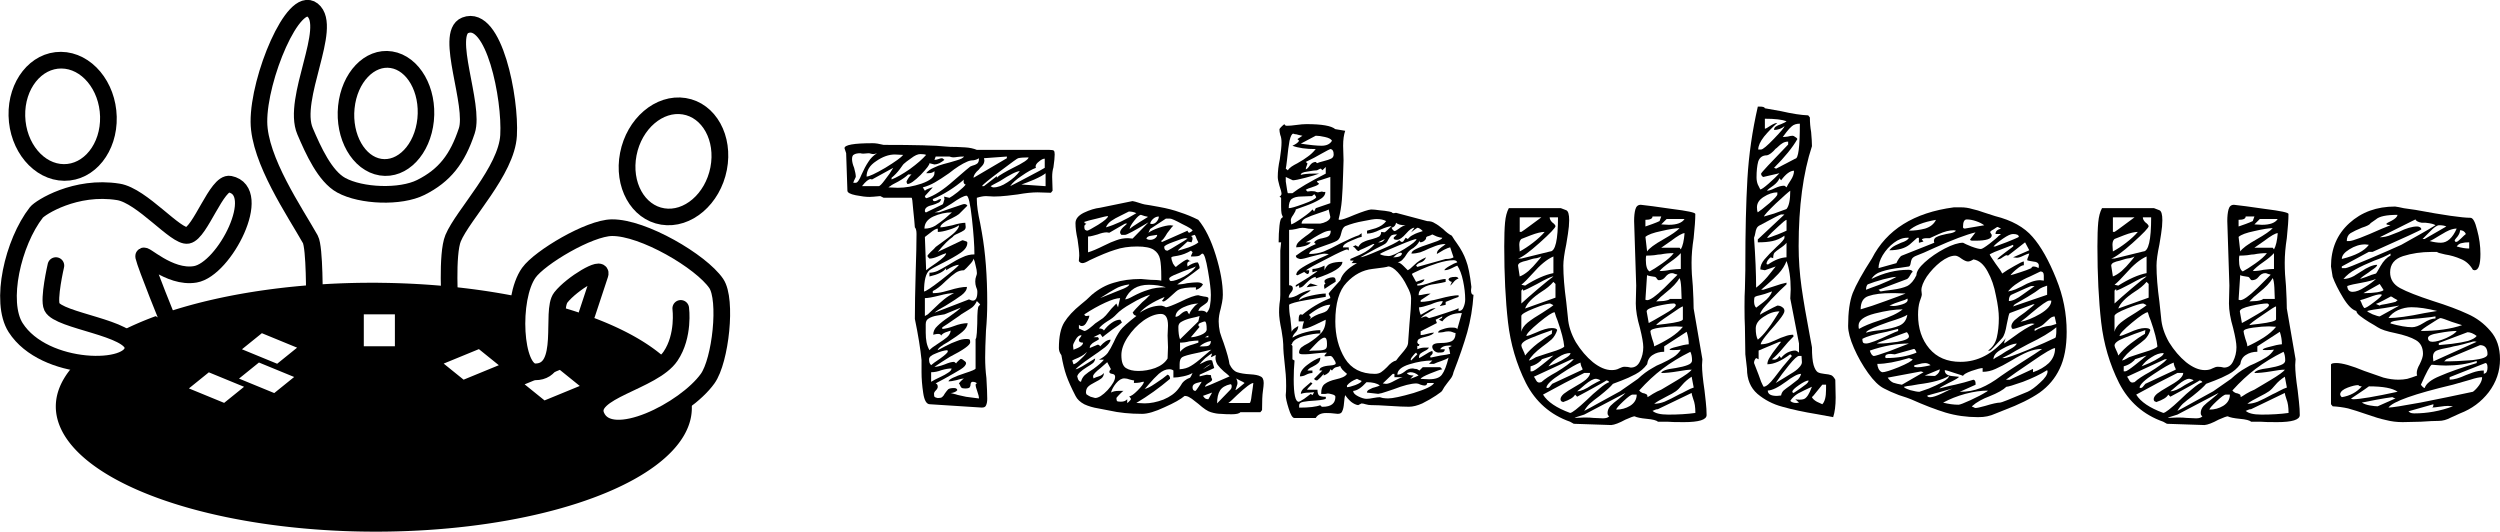 <?xml version="1.0" encoding="UTF-8" standalone="no"?>
<!-- Created with Inkscape (http://www.inkscape.org/) -->

<svg
   width="127.125mm"
   height="27.036mm"
   viewBox="0 0 127.125 27.036"
   version="1.1"
   id="svg5"
   xml:space="preserve"
   sodipodi:docname="logo-large"
   inkscape:version="1.2.2 (b0a8486541, 2022-12-01, custom)"
   inkscape:export-filename="../8828c8ee/logo.svg"
   inkscape:export-xdpi="400.022"
   inkscape:export-ydpi="400.022"
   xmlns:inkscape="http://www.inkscape.org/namespaces/inkscape"
   xmlns:sodipodi="http://sodipodi.sourceforge.net/DTD/sodipodi-0.dtd"
   xmlns="http://www.w3.org/2000/svg"
   xmlns:svg="http://www.w3.org/2000/svg"><sodipodi:namedview
     id="namedview350"
     pagecolor="#dfaaaa"
     bordercolor="#666666"
     borderopacity="1.0"
     inkscape:showpageshadow="2"
     inkscape:pageopacity="0"
     inkscape:pagecheckerboard="0"
     inkscape:deskcolor="#d1d1d1"
     inkscape:document-units="mm"
     showgrid="false"
     inkscape:zoom="2.3786088"
     inkscape:cx="215.04167"
     inkscape:cy="63.692693"
     inkscape:window-width="1860"
     inkscape:window-height="1016"
     inkscape:window-x="0"
     inkscape:window-y="0"
     inkscape:window-maximized="1"
     inkscape:current-layer="layer2" /><defs
     id="defs2" /><g
     id="layer2"
     transform="translate(-5.708,-5.332)"><g
       id="g530"
       inkscape:export-filename="../fb46c1af/tabulous-logo.svg"
       inkscape:export-xdpi="400.022"
       inkscape:export-ydpi="400.022"><ellipse
         style="font-variation-settings:normal;fill:none;fill-opacity:1;fill-rule:evenodd;stroke:#000000;stroke-width:0.847;stroke-linecap:round;stroke-linejoin:miter;stroke-miterlimit:4;stroke-dasharray:none;stroke-dashoffset:0;stroke-opacity:1;stop-color:#000000"
         id="path1902"
         cx="8.614"
         cy="11.178"
         rx="2.327"
         ry="2.855"
         transform="matrix(1,0.008,0.025,1,0,0)" /><ellipse
         style="font-variation-settings:normal;fill:none;fill-opacity:1;fill-rule:evenodd;stroke:#000000;stroke-width:0.847;stroke-linecap:round;stroke-linejoin:miter;stroke-miterlimit:4;stroke-dasharray:none;stroke-dashoffset:0;stroke-opacity:1;stop-color:#000000"
         id="path1902-3"
         cx="-41.837"
         cy="7.011"
         rx="2.327"
         ry="2.855"
         transform="matrix(-0.987,-0.159,-0.191,0.982,0,0)" /><ellipse
         style="font-variation-settings:normal;fill:none;fill-opacity:1;fill-rule:evenodd;stroke:#000000;stroke-width:0.847;stroke-linecap:round;stroke-linejoin:miter;stroke-miterlimit:4;stroke-dasharray:none;stroke-dashoffset:0;stroke-opacity:1;stop-color:#000000"
         id="path1902-7"
         cx="26.358"
         cy="6.997"
         rx="2.041"
         ry="2.745"
         transform="matrix(0.988,0.157,-0.101,0.995,0,0)" /><path
         id="path1902-5"
         style="font-variation-settings:normal;fill:#000000;fill-opacity:1;fill-rule:evenodd;stroke:none;stroke-width:0.635;stroke-linecap:round;stroke-linejoin:miter;stroke-miterlimit:4;stroke-dasharray:none;stroke-dashoffset:0;stroke-opacity:0.512;stop-color:#000000"
         d="m 25.12,19.713 a 16.171,6.328 0.157 0 0 -10.951,1.507 c 0.14,0.35 0.241,0.598 0.241,0.598 l -0.788,-0.409 a 16.171,6.328 0.157 0 0 -1.884,0.829 c 0.463,0.204 0.791,0.439 0.805,0.731 0.036,0.717 -1.395,1.03 -2.912,0.762 a 16.171,6.328 0.157 0 0 -1.019,1.699 16.171,6.328 0.157 0 0 14.646,6.908 16.171,6.328 0.157 0 0 17.564,-5.691 16.171,6.328 0.157 0 0 0.002,-1.134 c -1.581,1.268 -4.142,2.25 -4.714,0.952 -0.524,-1.19 2.444,-1.665 3.564,-2.797 a 16.171,6.328 0.157 0 0 -5.536,-2.751 c -0.158,1.104 0.254,3.296 -1.138,3.299 -0.817,0.001 -1.122,-2.16 -0.807,-3.771 a 16.171,6.328 0.157 0 0 -6.017,-0.705 16.171,6.328 0.157 0 0 -1.056,-0.026 z m -0.913,1.602 h 1.581 v 1.624 h -1.581 z m -5.183,0.96 1.791,0.736 -1.013,0.818 -1.791,-0.736 z m 11.036,0.81 1.013,0.818 -1.791,0.736 -1.013,-0.818 z m -11.185,0.681 1.791,0.736 -1.013,0.818 -1.791,-0.736 z m 15.301,0.374 1.013,0.818 -1.791,0.736 -1.013,-0.818 z m -17.849,0.125 1.791,0.736 -1.013,0.818 -1.791,-0.736 z" /><path
         style="font-variation-settings:normal;fill:none;fill-opacity:1;stroke:#000000;stroke-width:0.847;stroke-linecap:round;stroke-linejoin:miter;stroke-miterlimit:4;stroke-dasharray:none;stroke-dashoffset:0;stroke-opacity:1;stop-color:#000000"
         d="m 21.693,20.589 c 0,0 0.027,-2.677 -0.206,-3.091 -0.776,-1.381 -2.599,-4.025 -2.613,-5.967 -0.016,-2.232 1.752,-6.464 2.727,-5.689 1.078,0.858 -1.086,4.518 -0.381,6.163 0.419,0.979 1.01,2.292 1.84,2.746 1.018,0.557 3.01,0.632 4.048,0.112 1.21,-0.607 1.862,-1.448 2.336,-2.879 0.428,-1.289 -1.155,-4.943 -0.079,-5.366 1.463,-0.576 2.313,3.699 2.204,5.604 -0.103,1.798 -2.314,4.016 -2.819,5.218 -0.341,0.812 -0.157,3.468 -0.157,3.468"
         id="path2772" /><path
         style="fill:none;stroke:#000000;stroke-width:0.847;stroke-linecap:round;stroke-linejoin:miter;stroke-dasharray:none;stroke-opacity:1"
         d="m 14.334,21.844 c 0,0 -1.221,-3.003 -1.321,-3.466 -0.058,-0.27 1.287,1.131 2.623,0.904 1.498,-0.255 3.52,-4.235 1.763,-4.585 -0.664,-0.132 -1.506,2.483 -2.147,2.604 -0.595,0.113 -2.32,-2.019 -3.526,-2.212 -2.186,-0.35 -3.979,0.803 -4.169,1.046 -1.192,1.528 -1.887,4.552 -1.054,5.856 1.453,2.274 6.027,2.279 5.963,1.003 -0.05,-1.002 -3.763,-1.331 -4.118,-2.057 -0.193,-0.394 0.202,-2.1 0.202,-2.1"
         id="path519" /><path
         style="font-variation-settings:normal;fill:none;fill-opacity:1;stroke:#000000;stroke-width:0.847;stroke-linecap:round;stroke-linejoin:miter;stroke-miterlimit:4;stroke-dasharray:none;stroke-dashoffset:0;stroke-opacity:1;stop-color:#000000"
         d="m 35.551,21.311 0.668,-2.021 c 0.16,-0.483 -1.429,0.454 -1.991,1.167 -0.542,0.688 0.351,3.782 -1.303,3.784 -1.073,0.002 -1.265,-3.73 -0.324,-5.043 0.553,-0.772 3.069,-2.276 4.222,-2.288 1.591,-0.017 4.536,1.714 5.305,2.835 0.562,0.82 0.222,3.923 -0.437,4.841 -1.15,1.603 -4.944,3.52 -5.656,1.904 -0.561,-1.274 2.879,-1.728 3.771,-3.046 0.704,-1.04 0.518,-2.43 0.518,-2.43"
         id="path2833" /></g><g
       aria-label="Tabulous"
       id="text371"
       style="font-size:21.167px;font-family:'cabin sketch';-inkscape-font-specification:'cabin sketch';stroke-width:0.265"><path
         d="m 52.992,25.888 q -0.254,0 -0.339,-0.572 -0.085,-0.572 -0.085,-1.058 0,-0.487 0,-0.614 -0.085,-0.868 -0.339,-2.096 0,-0.953 0.042,-2.392 0.042,-1.27 0.042,-1.926 0,-0.254 -0.085,-0.339 -0.021,-0.318 -0.085,-0.91 -0.042,-0.614 -0.085,-0.593 h -1.418 l -0.169,-0.085 q -0.423,0.042 -0.55,0.042 -0.275,0 -0.699,-0.085 -0.423,-0.085 -0.423,-0.233 l -0.064,-1.905 q -0.021,-0.042 -0.042,-0.127 -0.021,-0.085 -0.042,-0.127 0,-0.254 1.439,-0.254 0.212,0 0.55,0.085 2.413,0 3.175,0.085 0.169,0.021 0.55,0.021 0.085,0 0.423,0.021 0.339,0.021 0.593,0.127 h 3.683 q 0.191,0 0.233,0.042 0.042,0.042 0.042,0.191 0,0.212 -0.064,0.656 -0.064,0.212 -0.064,0.487 l 0.021,0.699 -0.085,0.106 -0.677,-0.021 q -0.423,0 -1.016,0.106 -0.148,0.021 -0.529,0.064 -0.381,0.042 -0.677,0.042 l -0.402,-0.021 q -0.191,0 -0.466,0.085 v 0.106 q 0,0.423 0.169,1.185 l 0.085,0.466 q 0.275,1.545 0.275,3.577 0,0.72 -0.064,1.418 -0.042,0.889 -0.042,1.376 0,0.529 0.064,1.037 0.042,0.72 0.042,1.058 0,0.212 -0.064,0.339 -0.042,0.106 -0.212,0.106 z M 49.224,14.331 q -0.127,0.254 -0.127,0.296 h 0.127 q 0.127,0 0.296,-0.423 0.169,-0.381 0.339,-0.635 0.169,-0.275 0.445,-0.445 -0.127,0.042 -0.169,0.042 -0.085,0 -0.148,-0.021 -0.064,-0.021 -0.106,-0.021 l -0.275,0.021 q -0.085,0 -0.148,-0.021 -0.212,0 -0.318,0.064 -0.106,0.042 -0.106,0.233 0,0.191 0.106,0.445 0.085,0.296 0.085,0.466 z m 1.82,0.127 q 0.381,-0.148 0.931,-0.529 0.55,-0.402 0.826,-0.72 -0.085,-0.042 -0.296,-0.042 -0.191,0 -0.466,0.212 -0.275,0.191 -0.36,0.275 -0.021,0 -0.212,0.275 -0.191,0.254 -0.423,0.445 z m 0.169,-1.27 q -0.466,0 -0.953,0.339 -0.487,0.318 -0.487,0.783 0.191,0 0.953,-0.445 0.762,-0.466 0.91,-0.656 z m 0.677,1.016 q -0.169,0.169 -0.508,0.36 -0.339,0.169 -0.402,0.233 -0.021,0 -0.064,0.042 -0.021,0.021 -0.042,0.021 l 0.487,0.021 q 0.572,0 1.207,-0.212 0.656,-0.233 0.656,-0.529 v -0.106 q -0.106,0.106 -0.318,0.106 H 52.802 q 0.127,-0.169 0.381,-0.275 0.254,-0.127 0.508,-0.191 0.254,-0.064 0.318,-0.085 0.085,-0.021 0.36,-0.106 0.296,-0.085 0.36,-0.191 -0.191,0 -0.339,0.021 -0.127,0.021 -0.212,0.021 -0.064,0 -0.191,-0.042 h -0.699 l -0.064,0.169 q 0.106,0 0.212,-0.042 0.106,-0.042 0.169,-0.042 0.042,0 0.127,0.085 -0.106,0.085 -0.254,0.169 -0.148,0.064 -0.254,0.064 l -0.254,-0.064 q 0.021,0.106 -0.445,0.593 -0.466,0.466 -0.677,0.466 0,-0.021 -0.021,-0.042 -0.021,-0.042 -0.021,-0.085 0.021,-0.064 0.106,-0.191 0.085,-0.127 0.148,-0.169 z m 3.874,-0.72 q 0,0.169 -0.127,0.296 -0.127,0.127 -0.148,0.169 -0.275,0.233 -0.275,0.423 l 1.693,-0.995 v -0.085 l -1.164,0.085 z m 2.244,-0.148 q -0.36,0 -0.529,0.042 -0.042,0 -0.91,0.656 -0.847,0.635 -0.931,0.762 h 0.106 l 0.656,-0.508 v 0.085 q 0.085,-0.106 0.318,-0.233 0.254,-0.148 0.508,-0.275 0.783,-0.381 0.783,-0.529 z m -5.271,1.969 q 0,0.021 0.021,0.064 0.042,0.042 0.064,0.042 0.593,-0.191 1.376,-0.889 0.804,-0.699 0.847,-0.72 0.085,-0.042 0.233,-0.085 0.148,-0.064 0.169,-0.127 0.042,-0.064 0.042,-0.212 -0.127,0.085 -0.296,0.106 -0.148,0 -0.296,0.064 -0.402,0.169 -0.931,0.593 -0.423,0.296 -0.72,0.466 -0.296,0.169 -0.614,0.254 l 0.106,0.169 q 0.064,-0.064 0.191,-0.106 0.148,-0.064 0.212,-0.064 z m 5.652,-1.439 q -0.296,0.106 -0.72,0.402 -0.423,0.275 -0.593,0.529 0.55,-0.275 1.058,-0.55 0.529,-0.275 0.699,-0.381 v -0.466 q -0.127,0 -0.296,0.148 -0.169,0.127 -0.169,0.254 0,0.042 0.021,0.064 z m -8.403,0.572 q -0.169,0 -0.445,0.36 h 0.847 q 0.085,0 0.318,-0.318 0.254,-0.318 0.423,-0.614 l -1.08,0.593 z m 6.096,0.36 q 0.021,0.021 0.064,0.042 0.042,0.021 0.085,0.021 0.318,0 0.699,-0.254 0.402,-0.254 0.635,-0.572 -0.233,0 -1.016,0.508 -0.445,0.233 -0.466,0.254 z m 2.794,-0.656 q -0.148,0.127 -0.572,0.318 -0.402,0.169 -0.656,0.254 l 1.228,0.085 z m -6.138,1.905 q 0,0.085 0.064,0.085 l 0.826,-0.402 q 0.042,0 0.106,-0.275 l -0.021,-0.127 0.275,0.064 q 0.127,-0.064 0.423,-0.296 0.318,-0.254 0.402,-0.381 -0.106,-0.021 -0.106,-0.148 0,-0.085 0.021,-0.106 -0.741,0.635 -1.588,0.995 0,0.042 0.021,0.085 0.042,0.021 0.064,0.021 0.064,0 0.148,-0.042 0.085,-0.064 0.191,-0.064 -0.021,0.106 -0.106,0.169 -0.085,0.042 -0.191,0.085 -0.085,0.021 -0.127,0.042 -0.402,0.085 -0.402,0.296 z m 2.159,1.63 q 0,0.275 -0.339,0.508 -0.339,0.233 -0.974,0.55 -0.508,0.254 -0.614,0.339 -0.275,0.233 -0.275,1.08 0.127,0 0.889,-0.593 0.783,-0.614 0.889,-0.762 -0.233,0 -0.656,0.275 v -0.106 q -0.191,0.275 -0.847,0.423 v -0.191 q 0.191,0 0.402,-0.085 0.212,-0.106 0.572,-0.318 0.402,-0.254 0.699,-0.381 0.296,-0.148 0.614,-0.148 0,-0.677 -0.127,-1.82 -0.127,-1.164 -0.275,-1.164 -0.191,0 -0.762,0.402 -0.064,0.042 -0.381,0.233 -0.296,0.169 -0.487,0.212 h 0.233 l 1.185,-0.402 0.085,-0.021 q 0.127,0 0.169,0.085 0,0 -0.423,0.423 -0.106,0.085 -0.36,0.212 -0.254,0.106 -0.423,0.233 -0.169,0.127 -0.169,0.233 0.148,0 0.614,-0.106 0.423,-0.127 0.656,-0.127 l 0.021,0.212 q 0,0.106 -0.085,0.169 -0.085,0.064 -0.318,0.169 -0.212,0.085 -0.254,0.169 -0.296,0.191 -0.762,0.762 l 1.249,-0.593 q 0.042,0 0.148,0.042 0.106,0.021 0.106,0.085 z m -0.783,-1.545 q -0.487,0 -0.953,0.212 -0.445,0.212 -0.445,0.614 0.296,0 0.55,-0.148 0.254,-0.169 0.487,-0.36 0.233,-0.212 0.36,-0.318 z m -0.72,0.826 q -0.127,0 -0.381,0.212 -0.254,0.191 -0.275,0.212 l 0.064,1.693 q 0.064,-0.064 0.529,-0.381 0.487,-0.339 0.487,-0.487 -0.148,0.042 -0.423,0.169 -0.254,0.106 -0.423,0.106 -0.021,-0.021 -0.064,-0.064 -0.021,-0.042 -0.042,-0.064 0,-0.042 0.169,-0.212 0.191,-0.169 0.254,-0.254 0.085,-0.064 0.635,-0.466 0.55,-0.402 0.55,-0.635 -0.169,0.127 -0.529,0.233 -0.339,0.106 -0.55,0.106 z m 1.482,2.963 q 0,0.212 -0.275,0.423 -0.254,0.191 -0.804,0.529 -0.402,0.212 -0.572,0.36 l 1.757,-0.677 q 0.127,0.064 0.191,0.064 0.233,0 0.233,-0.445 0,-0.127 -0.064,-0.254 -0.042,-0.127 -0.042,-0.275 0,-0.148 0.042,-0.254 0.042,-0.106 0.042,-0.169 0,-0.148 -0.064,-0.381 -0.042,-0.233 -0.106,-0.36 -0.021,0.127 -0.212,0.318 -0.169,0.191 -0.275,0.275 -0.233,0 -0.423,0.127 -0.191,0.127 -0.508,0.423 -0.381,0.381 -0.656,0.508 v 0.106 q 0.275,0 0.529,-0.064 0.254,-0.064 0.318,-0.085 0.55,-0.169 0.889,-0.169 z m -1.99,1.397 0.381,-0.36 q 0.212,-0.212 0.445,-0.402 0.233,-0.191 0.508,-0.318 -0.296,0 -0.762,0.127 -0.508,0.127 -0.72,0.127 v 0.91 z m 0.318,4.043 q 0,0.106 0.021,0.148 0.042,0.042 0.169,0.064 0.148,0 0.212,-0.042 0.085,-0.064 0.148,-0.191 0.106,-0.148 0.169,-0.212 0.085,-0.064 0.296,-0.064 0.148,0 0.169,0.106 -0.042,0.064 -0.148,0.106 -0.106,0.042 -0.191,0.042 0.36,0.106 0.783,0.191 0.445,0.064 0.656,0.085 0,-0.127 -0.085,-0.36 -0.085,-0.233 -0.085,-0.339 0,-0.021 0.021,-0.042 0.042,-0.021 0.042,-0.021 -0.021,-0.042 -0.085,-0.064 -0.064,-0.021 -0.127,-0.021 -0.085,0 -0.106,0.106 0,0.106 -0.042,0.169 -0.042,0.064 -0.233,0.064 -0.148,0 -0.191,-0.042 -0.042,-0.042 -0.064,-0.106 -0.021,-0.064 -0.064,-0.106 0.042,-0.064 0.106,-0.127 0.085,-0.085 0.148,-0.127 -0.106,0 -0.381,0.085 -0.275,0.064 -0.402,0.064 0,-0.148 0.847,-0.423 0.529,-0.169 0.529,-0.233 v -1.503 q 0.042,0 0.064,-0.318 0.021,-0.339 0.021,-0.466 0,-0.889 0.085,-0.889 l 0.064,-0.085 -0.169,-0.169 q -0.085,0.191 -0.233,0.318 -0.148,0.106 -0.36,0.233 -0.191,0.106 -0.318,0.212 -0.085,0.064 -0.339,0.233 -0.233,0.169 -0.508,0.339 v 0.085 q 0.254,-0.021 0.593,-0.148 0.381,-0.148 0.699,-0.148 -0.021,0.233 -0.275,0.445 -0.254,0.212 -0.72,0.508 -0.529,0.296 -0.529,0.423 0.106,-0.064 0.402,-0.212 0.318,-0.169 0.572,-0.254 0.254,-0.106 0.487,-0.106 0.106,0 0.148,0.021 0.042,0.021 0.042,0.148 0,0.212 -1.037,0.741 -0.148,0.085 -0.402,0.254 -0.233,0.148 -0.381,0.254 0.191,0 0.529,-0.127 0.296,-0.127 0.466,-0.127 0.021,0 0.064,0.042 0.042,0.021 0.042,0.042 0,-0.021 0.085,-0.106 0.085,-0.085 0.148,-0.127 0.085,0 0.169,0.085 0.106,0.064 0.106,0.127 0,0.148 -0.275,0.318 -0.275,0.169 -0.847,0.487 -0.445,0.233 -0.423,0.233 0.106,0.021 0.106,0.169 0,0.085 -0.106,0.191 -0.085,0.085 -0.085,0.169 z m -0.423,-3.556 q 0,0.148 0,0.445 0,0.275 0.042,0.487 0.042,0.212 0.148,0.402 0.106,-0.127 0.445,-0.339 0.296,-0.191 0.445,-0.318 0.169,-0.148 0.191,-0.339 -0.064,0.021 -0.254,0.085 -0.169,0.064 -0.233,0.169 -0.021,-0.085 -0.148,-0.085 -0.085,0 -0.169,0.021 -0.064,0.021 -0.085,0.021 0,-0.254 0.212,-0.445 0.212,-0.212 0.593,-0.466 0.487,-0.339 0.593,-0.466 l -0.826,0.339 q -0.127,0.021 -0.381,0.064 -0.254,0.042 -0.423,0.148 -0.148,0.085 -0.148,0.275 z m 0.169,1.799 q 0,0.085 0.021,0.169 0.021,0.064 0.085,0.127 0.085,-0.085 0.466,-0.339 0.381,-0.275 0.381,-0.36 l -0.021,-0.064 q -0.254,0.021 -0.593,0.169 -0.339,0.127 -0.339,0.296 z m 0.106,1.143 q 0.169,-0.106 0.445,-0.233 0.275,-0.127 0.423,-0.233 0.169,-0.106 0.169,-0.212 -0.212,0 -0.508,0.085 -0.275,0.106 -0.529,0.106 z"
         style="-inkscape-font-specification:'cabin sketch Bold'"
         id="path310" /><path
         d="m 68.232,23.856 q 0.148,0.318 0.381,0.402 0.254,0.085 0.656,0.106 0.381,0.021 0.529,0.106 0.169,0.064 0.169,0.339 0,0.127 -0.042,0.423 -0.042,0.275 -0.042,0.953 l -0.085,0.106 h -1.016 q -0.085,0.106 -0.445,0.106 -0.318,0 -0.55,-0.021 -0.233,0 -0.508,-0.085 -0.233,-0.064 -0.635,-0.423 -0.042,-0.042 -0.191,-0.148 -0.148,-0.127 -0.275,-0.191 -0.106,-0.064 -0.233,-0.064 -0.296,0.254 -1.016,0.572 -0.72,0.339 -1.143,0.339 -0.931,0 -1.672,-0.169 -0.127,-0.021 -0.55,-0.106 -0.402,-0.064 -0.72,-0.212 -0.318,-0.169 -0.445,-0.423 -0.318,-0.614 -0.466,-1.037 -0.148,-0.423 -0.254,-1.037 -0.127,-0.169 -0.127,-0.36 0,-0.868 0.275,-1.312 0.275,-0.445 0.847,-0.91 0.275,-0.212 0.55,-0.487 0.529,-0.445 1.122,-0.614 0.614,-0.191 1.376,-0.191 l 0.487,0.042 q 0.36,0 0.55,0.042 v -0.191 q 0,-0.614 -0.064,-0.91 -0.064,-0.296 -0.318,-0.466 -0.254,-0.169 -0.847,-0.169 -0.635,0 -1.122,0.169 -0.487,0.148 -1.291,0.529 -0.254,0.148 -0.36,0.148 -0.127,0 -0.191,-0.106 l 0.021,-0.275 q 0,-0.275 -0.085,-0.826 -0.106,-0.466 -0.106,-0.826 0,-0.318 0.423,-0.529 0.445,-0.212 0.826,-0.254 l 1.651,-0.339 q 0.127,0.021 0.318,0.085 0.191,0.064 0.296,0.085 0.169,0.021 0.741,0.127 0.593,0.106 1.058,0.275 0.466,0.148 0.931,0.381 0.529,0.635 0.889,1.799 0.36,1.164 0.36,2.011 0,0.191 -0.042,0.402 -0.042,0.212 -0.064,0.296 -0.106,0.36 -0.106,0.656 0,0.254 0.064,0.55 0.085,0.275 0.191,0.55 0.254,0.741 0.296,1.08 z m -5.122,-7.768 q -0.127,0.064 -0.423,0.212 -0.275,0.127 -0.487,0.275 -0.191,0.148 -0.254,0.318 0.677,-0.191 1.545,-0.72 -0.169,-0.085 -0.381,-0.085 z m 0.614,0.169 q -0.106,0 -0.339,0.296 -0.233,0.296 -0.233,0.423 0.106,-0.106 0.487,-0.339 0.381,-0.233 0.445,-0.275 -0.042,-0.021 -0.169,-0.042 -0.127,-0.042 -0.191,-0.064 z m -2.879,0.614 q 0,0.106 0.042,0.148 0.064,0.042 0.106,0.042 0.064,0 0.55,-0.296 0.508,-0.318 0.508,-0.445 -0.106,0 -0.572,0.127 -0.466,0.106 -0.635,0.169 0,0.021 0.021,0.064 0.042,0.021 0.085,0.021 -0.021,0.021 -0.064,0.064 -0.042,0.021 -0.042,0.106 z m 3.789,-0.529 q -0.148,0 -0.275,0.106 -0.127,0.106 -0.169,0.254 l 0.085,0.021 q 0.148,0 0.254,-0.127 0.106,-0.127 0.106,-0.254 z m 0.741,0.466 q -0.064,0.042 -0.169,0.191 -0.106,0.127 -0.148,0.191 -0.191,0.339 -0.318,0.402 l 0.064,0.042 1.291,-0.572 q 0,0.021 0.021,0.064 0.042,0.042 0.064,0.042 0.042,-0.021 0.085,-0.042 0.064,-0.042 0.085,-0.064 0,-0.085 -0.529,-0.339 -0.508,-0.275 -0.614,-0.275 h -0.212 l -0.804,0.529 -0.085,0.191 q 0.169,-0.127 0.529,-0.254 0.381,-0.127 0.593,-0.127 z m -1.27,-0.169 q -1.058,0.635 -1.185,0.635 h -0.191 q -0.064,-0.064 -0.064,-0.127 0,-0.106 0.148,-0.254 0.169,-0.148 0.212,-0.191 h -0.106 l -0.804,0.466 -0.127,-0.021 q -0.191,0 -0.466,0.106 -0.064,0.021 -0.233,0.064 -0.148,0.042 -0.254,0.042 v 0.804 q 0.296,-0.085 0.804,-0.339 0.381,-0.191 0.635,-0.275 0.275,-0.106 0.593,-0.106 l 0.233,0.021 z m 0.085,0.889 q 0.127,0 0.233,-0.064 0.127,-0.085 0.127,-0.191 -0.042,0 -0.275,0.042 -0.233,0.021 -0.275,0.148 0.064,0.064 0.191,0.064 z m 2.455,0.127 Q 66.623,17.612 66.56,17.485 66.518,17.337 66.454,17.273 l -0.191,0.064 q 0.085,0.021 0.085,0.127 0,0.064 -0.021,0.106 -0.021,0.042 -0.021,0.085 l -0.212,-0.042 q -0.021,0.021 -0.254,0.233 -0.233,0.191 -0.233,0.233 0.169,-0.042 0.55,-0.169 0.381,-0.148 0.487,-0.254 z m -1.566,0.423 q 0.169,-0.085 0.508,-0.296 0.36,-0.212 0.508,-0.318 l -0.106,-0.021 q -0.127,0 -0.614,0.191 -0.466,0.169 -0.466,0.254 0,0.191 0.169,0.191 z m 1.778,0.148 q -0.042,0 -0.127,0.085 -0.064,0.064 -0.402,0.064 -0.021,0 -0.042,0 -0.021,-0.021 -0.021,-0.021 l 0.085,-0.191 q 0,-0.021 -0.042,-0.042 -0.021,-0.042 -0.042,-0.042 -0.318,0.191 -0.656,0.254 -0.318,0.042 -0.339,0.085 0,0.127 0.085,0.318 0.106,0.169 0.148,0.169 0.064,-0.064 0.275,-0.212 0.233,-0.169 0.318,-0.169 0.042,0.021 0.085,0.064 0.064,0.021 0.085,0.021 -0.191,0 -0.191,0.169 l 0.021,0.106 q 0.106,-0.085 0.254,-0.148 0.148,-0.064 0.254,-0.064 0.021,0 0.064,0.106 0.042,0.106 0.042,0.191 -0.212,0.169 -0.593,0.445 -0.36,0.254 -0.55,0.381 0.254,0 0.508,-0.064 0.339,-0.042 0.508,-0.042 0.212,0 0.296,0.106 -0.127,0.212 -0.36,0.275 v -0.127 q -0.656,0 -0.889,0.127 -0.064,0.021 -0.381,0.318 -0.296,0.275 -0.381,0.275 -0.064,0 -0.064,-0.064 0.021,0 0.064,-0.064 0.042,-0.085 0.064,-0.106 -0.91,0.381 -1.27,0.804 0.55,-0.36 1.08,-0.36 0.042,0 0.106,0.021 0.085,0.021 0.148,0.064 0.169,-0.021 0.72,-0.275 0.677,-0.339 0.931,-0.339 0.042,0.021 0.275,0.064 0.233,0.021 0.233,0.085 0,0.127 -0.064,0.212 -0.064,0.064 -0.254,0.191 -0.169,0.106 -0.191,0.254 0.042,-0.021 0.148,-0.021 0.191,0 0.275,0.106 0.148,-0.169 0.169,-0.381 0.042,-0.212 0.042,-0.529 0,-0.381 -0.148,-1.228 -0.148,-0.868 -0.275,-0.868 z M 66.518,18.882 q -0.021,0.021 -0.487,0.191 -0.085,0.021 -0.487,0.191 -0.381,0.148 -0.381,0.233 0,0.042 0.021,0.085 0.042,0.042 0.064,0.042 0.233,0 0.677,-0.233 0.445,-0.254 0.593,-0.508 z m -3.979,1.249 q 0.042,-0.021 0.318,-0.127 0.275,-0.127 0.275,-0.212 -0.445,0.064 -0.72,0.233 -0.275,0.148 -0.762,0.466 z m 1.588,-0.318 q -0.889,0 -1.207,0.741 0.127,0 0.423,-0.169 0.402,-0.212 0.762,-0.318 0.36,-0.127 0.889,-0.127 -0.402,-0.127 -0.868,-0.127 z m -3.45,4.932 q 0.042,-0.191 0.191,-0.339 0.169,-0.148 0.445,-0.318 0.402,-0.296 0.529,-0.466 h -0.254 q 0.296,-0.148 0.445,-0.339 0.148,-0.212 0.318,-0.572 0.127,-0.296 0.318,-0.572 0.169,-0.233 0.826,-0.741 -0.064,-0.021 -0.127,-0.064 -0.042,-0.064 -0.064,-0.106 0.085,-0.127 0.487,-0.529 0.191,-0.148 0.402,-0.381 -0.423,0.127 -0.953,0.445 -0.529,0.296 -0.762,0.55 -0.169,0.191 -0.466,0.36 -0.296,0.191 -0.423,0.36 0.191,0 0.254,0.106 0.148,-0.212 0.381,-0.381 0.233,-0.169 0.445,-0.169 0.021,0 0.042,0.064 0.042,0.042 0.042,0.085 -0.085,0.085 -0.466,0.339 -0.508,0.381 -0.508,0.402 l -0.127,-0.169 -0.339,0.169 h 0.233 q 0,0.021 0.021,0.042 0.021,0.021 0.021,0.064 -0.085,0.064 -0.212,0.127 -0.127,0.064 -0.191,0.148 -0.064,0.064 -0.064,0.169 l 0.402,-0.169 q 0.085,0 0.127,0.085 0.296,-0.339 0.529,-0.339 0,0.148 -0.275,0.381 -0.275,0.212 -0.741,0.529 -0.614,0.423 -0.762,0.593 0.085,0 0.339,-0.148 0.275,-0.169 0.656,-0.402 0,0.127 -0.106,0.233 -0.106,0.085 -0.318,0.212 -0.445,0.275 -0.487,0.466 0,0.021 0.042,0.148 0.064,0.127 0.148,0.127 z m -0.106,-2.709 0.275,0.127 q 0.085,0 0.275,-0.148 0.212,-0.169 0.275,-0.233 0.254,-0.169 0.402,-0.275 0.148,-0.127 0.275,-0.296 0.085,-0.127 0.402,-0.445 l 0.085,0.191 0.106,-0.466 q -0.254,0 -0.762,0.233 -0.508,0.233 -1.058,0.593 0.021,0.085 0.106,0.085 l 0.148,-0.021 q 0,0.106 -0.127,0.318 -0.106,0.212 -0.254,0.212 -0.085,0 -0.148,-0.064 z m 4.911,-0.593 q 0.127,0 0.275,-0.148 0.169,-0.148 0.296,-0.148 0.042,0 0.064,0.085 0.042,0.064 0.064,0.085 0.042,-0.148 0.191,-0.318 0.148,-0.191 0.275,-0.233 -0.339,0 -0.762,0.191 -0.402,0.191 -0.402,0.487 z m -0.402,0.953 0.021,-0.508 q 0,-0.593 -0.36,-0.593 -0.402,0 -0.889,0.339 -0.466,0.339 -0.804,0.847 -0.318,0.487 -0.318,0.91 0,0.508 0.233,0.656 0.233,0.148 0.635,0.148 0.423,0 0.847,-0.148 0.445,-0.169 0.635,-0.487 l 0.021,-0.572 z M 66.708,21.401 q -0.127,0.042 -0.423,0.106 -0.275,0.064 -0.466,0.169 -0.191,0.085 -0.191,0.275 0,0.423 0.085,0.635 l 0.931,-0.91 z m -0.445,1.08 q 0.191,0 0.487,-0.106 0.318,-0.127 0.318,-0.296 0,-0.36 -0.085,-0.402 -0.064,0 -0.212,0.064 -0.127,0.042 -0.127,0.127 0,0.042 0.064,0.085 z m -5.567,-0.106 q -0.169,0 -0.296,0.233 -0.127,0.212 -0.127,0.296 l 0.021,0.212 q 0.487,-0.169 0.487,-0.36 -0.212,0 -0.212,-0.127 0,-0.064 0.064,-0.127 0.064,-0.064 0.064,-0.127 z m 6.456,0.106 v -0.085 l -0.169,0.085 z M 66.645,22.649 q -0.169,0 -0.466,0.042 -0.212,0.064 -0.466,0.064 v 0.466 q 0.148,-0.169 0.318,-0.254 0.191,-0.085 0.36,-0.127 0.191,-0.064 0.254,-0.085 z m 0.635,0.021 q -0.339,0.064 -0.572,0.275 h 0.212 q 0.169,0 0.254,-0.042 0.106,-0.064 0.106,-0.233 z m -1.588,1.439 q 0.339,-0.021 0.572,-0.169 0.254,-0.148 0.614,-0.466 0.402,-0.339 0.423,-0.36 l -0.741,0.169 q -0.614,0.127 -0.741,0.212 -0.127,0.085 -0.127,0.36 z M 60.295,23.856 q 0.127,-0.021 0.381,-0.275 0.275,-0.254 0.296,-0.36 -0.106,0.148 -0.423,0.296 -0.296,0.127 -0.318,0.148 z m 7.239,-0.466 q -0.042,0 -0.148,0.064 -0.085,0.042 -0.106,0.042 l 0.064,-0.191 q -0.106,0.042 -0.339,0.233 -0.212,0.191 -0.296,0.318 0.085,-0.042 0.254,-0.127 0.169,-0.085 0.318,-0.085 l 0.064,0.021 0.106,0.381 -0.741,0.339 v 0.085 q 0.064,-0.021 0.169,-0.042 0.106,-0.021 0.191,-0.042 l 0.212,0.021 q 0,0.042 0.021,0.127 0.042,0.064 0.042,0.106 0,0.064 -0.191,0.169 -0.169,0.106 -0.169,0.191 0.021,0 0.275,-0.106 0.254,-0.106 0.974,-0.423 -0.106,-0.106 -0.296,-0.254 -0.191,-0.169 -0.318,-0.339 -0.106,-0.169 -0.106,-0.36 z m -6.138,2.18 q 0.254,0 0.635,-0.402 0.381,-0.423 0.381,-0.677 0,-0.127 -0.148,-0.148 -0.148,-0.021 -0.148,-0.106 0,-0.021 0.021,-0.064 0.042,-0.064 0.064,-0.064 l -0.191,-0.36 -0.339,0.296 q -0.381,0.296 -0.381,0.423 l 0.021,0.106 q 0.127,-0.064 0.275,-0.106 0.148,-0.042 0.254,-0.169 0,0.169 -0.127,0.275 -0.106,0.085 -0.318,0.191 -0.254,0.127 -0.36,0.233 -0.106,0.106 -0.106,0.296 l 0.021,0.085 q 0.085,0.064 0.212,0.127 0.127,0.042 0.233,0.064 z m 5.884,-1.715 q -0.127,0.021 -0.402,0.254 z m -1.291,0.804 q 0.085,-0.064 0.148,-0.085 0.085,-0.021 0.106,-0.064 0.042,-0.064 0.106,-0.212 -0.169,0.106 -0.466,0.169 -0.296,0.064 -0.508,0.064 v -0.36 q -0.085,-0.064 -0.212,-0.064 -0.254,0 -0.529,0.233 -0.254,0.233 -0.487,0.508 -0.212,0.254 -0.233,0.254 0.148,0 0.55,-0.275 0.423,-0.275 0.614,-0.445 0.127,0.042 0.127,0.212 -0.826,0.699 -1.715,1.228 l 0.423,0.021 q 0.445,0 0.953,-0.191 0.508,-0.212 0.762,-0.55 0.085,-0.106 0.148,-0.212 0.064,-0.127 0.212,-0.233 z m -2.963,1.164 q 0.021,0 0.085,-0.064 0.085,-0.085 0.106,-0.127 0,-0.042 -0.042,-0.085 -0.042,-0.042 -0.042,-0.064 0.127,0 0.423,-0.296 0.318,-0.318 0.318,-0.445 -0.064,0 -0.212,0.042 -0.127,0.021 -0.296,0.021 0,-0.127 0.021,-0.127 -0.042,0 -0.212,-0.042 -0.169,-0.064 -0.296,-0.064 -0.212,0 -0.423,0.254 -0.191,0.233 -0.254,0.466 0.148,-0.085 0.402,-0.085 h 0.233 q -0.042,0.021 -0.169,0.148 -0.127,0.127 -0.191,0.212 0,0.127 0.042,0.169 0.064,0.021 0.191,0.021 0.212,0 0.318,-0.127 z m 5.609,-1.016 q 0,0.064 -0.042,0.169 -0.042,0.106 -0.064,0.191 0.042,0 0.212,-0.148 0.191,-0.169 0.254,-0.212 -0.042,-0.042 -0.233,-0.127 -0.169,-0.085 -0.191,-0.106 0.064,0.127 0.064,0.233 z m -2.138,0.402 q 0.021,0 0.148,-0.191 0.127,-0.191 0.169,-0.275 -0.021,0 -0.254,0.064 -0.212,0.064 -0.212,0.212 0,0.191 0.148,0.191 z m 2.752,0.614 q 0.064,0 0.106,-0.402 0.064,-0.402 0.085,-0.614 -0.169,0 -0.826,0.614 -0.318,0.318 -0.445,0.402 z m -0.974,-0.953 q -0.381,0.085 -0.529,0.318 -0.148,0.233 -0.148,0.656 l 0.677,-0.699 q 0.064,-0.064 0.064,-0.169 0,-0.106 -0.064,-0.106 z m -0.931,0.423 -0.466,0.169 q 0.021,0.021 0.085,0.106 0.064,0.064 0.191,0.064 z"
         style="-inkscape-font-specification:'cabin sketch Bold'"
         id="path312" /><path
         d="m 80.509,20.088 q 0,0.233 0.127,0.233 -0.064,0.995 -0.318,1.905 -0.254,0.889 -0.699,2.032 -0.042,0.212 -0.169,0.36 -0.106,0.148 -0.148,0.191 -0.169,0.212 -0.254,0.381 0,0.042 -0.318,0.254 -0.318,0.212 -0.699,0.402 -0.381,0.169 -0.677,0.169 -0.339,0 -0.974,-0.042 -0.635,-0.042 -0.953,-0.042 -0.127,0 -0.275,-0.042 -0.127,-0.042 -0.212,-0.042 l -0.169,0.085 q -0.169,-0.021 -0.36,-0.169 -0.191,-0.169 -0.296,-0.339 -0.042,0.106 -0.064,0.402 -0.021,0.275 -0.085,0.402 -0.042,0.148 -0.233,0.148 l -0.212,-0.021 q -0.127,-0.021 -0.381,-0.021 -0.381,0 -0.529,0.254 h -1.08 q -0.148,0 -0.296,-0.487 -0.148,-0.466 -0.148,-0.677 0.021,-0.148 0.021,-0.466 0,-0.339 -0.021,-0.593 -0.021,-0.254 -0.042,-0.423 -0.085,-0.72 -0.085,-1.101 0,-0.191 -0.085,-0.699 -0.127,-0.593 -0.127,-0.931 0,-0.212 0.021,-0.423 0.042,-0.233 0.042,-0.466 v -2.244 l 0.042,-0.423 h -0.127 q 0,-0.445 0.042,-0.847 0.042,-0.402 0.148,-0.402 l 0.021,-0.085 q -0.085,-0.042 -0.085,-0.487 v -0.445 l -0.085,-0.064 q 0.042,0 0.064,-0.042 0.042,-0.064 0.042,-0.085 0,-0.127 -0.106,-0.423 -0.085,-0.296 -0.085,-0.445 0,-0.423 0.106,-0.91 0.085,-0.55 0.085,-0.847 0,-0.233 -0.064,-0.381 -0.042,-0.169 -0.042,-0.275 0,-0.042 0.085,-0.127 0.106,-0.106 0.169,-0.148 0.021,0.085 0.127,0.085 0.191,0 0.487,-0.042 0.296,-0.042 0.508,-0.042 1.164,0 1.461,0.254 l 0.508,0.085 q -0.106,0.296 -0.106,0.762 l 0.021,0.741 -0.021,0.677 q -0.021,0.804 -0.064,1.334 -0.042,0.508 -0.169,0.995 l 0.064,0.021 q 0.148,0 0.741,-0.254 0.635,-0.254 0.847,-0.275 0.169,0 0.445,0.042 0.275,0.021 0.487,0.064 0.127,0.021 0.148,0.064 0.042,0.021 0.064,0.021 l 0.127,-0.021 1.588,0.423 q 0.233,0 0.381,0.106 0.169,0.085 0.423,0.296 0.233,0.233 0.445,0.339 0.127,0.212 0.254,0.381 0.318,0.445 0.466,0.868 0.169,0.423 0.275,1.355 z m -9.038,-7.959 q -0.106,0 -0.191,0.36 -0.064,0.339 -0.127,0.974 -0.042,0.36 -0.064,0.445 l 0.106,0.085 q 0.064,-0.106 0.191,-0.191 0.127,-0.085 0.296,-0.169 0.339,-0.191 0.529,-0.339 0.212,-0.148 0.402,-0.381 -0.741,0 -1.185,-0.169 0.275,-0.127 0.339,-0.254 l -0.085,-0.085 0.254,-0.169 q -0.064,-0.021 -0.191,-0.042 -0.127,-0.042 -0.212,-0.042 -0.021,-0.021 -0.064,-0.021 z m 0.381,0.508 q 0.699,0.106 1.058,0.106 0.381,0 0.529,-0.254 -0.064,-0.127 -0.36,-0.191 -0.275,-0.064 -0.466,-0.064 z m 0.254,0.931 q 0.021,0 0.042,0.042 0.042,0.021 0.042,0.021 0,0.042 -0.042,0.148 -0.042,0.085 -0.042,0.169 0.106,-0.042 0.212,-0.212 0.127,-0.169 0.296,-0.169 l 0.064,0.064 q 0.085,-0.042 0.339,-0.106 0.254,-0.064 0.381,-0.127 0.127,-0.064 0.127,-0.212 0,-0.127 -0.042,-0.191 -0.021,-0.064 -0.127,-0.085 -0.064,0.021 -0.445,0.233 -0.36,0.212 -0.804,0.423 z m -1.016,0.995 q 0.085,0.593 0.106,0.593 h 0.233 q 0.487,-0.381 1.693,-0.995 v -0.339 l -0.169,0.169 q 0,-0.021 -0.042,-0.042 -0.021,-0.042 -0.064,-0.042 l -0.169,0.085 q -0.127,0 -0.487,0.064 -0.339,0.042 -0.339,0.169 0.233,-0.064 0.614,-0.064 H 72.783 q -0.212,0.085 -0.699,0.212 -0.487,0.127 -0.635,0.127 l -0.36,-0.169 v 0.106 z m 2.265,1.101 v -1.334 q -0.635,0.212 -0.677,0.212 0,0.042 0.042,0.085 0.042,0.021 0.064,0.042 -0.042,0.085 -0.318,0.169 -0.275,0.085 -0.36,0.148 l 0.085,0.085 0.191,-0.021 q 0.191,0 0.254,0.042 0.085,0.021 0.085,0.021 l 0.212,-0.042 q 0.021,0 0.042,0.021 0.042,0 0.127,0 0,0.233 -0.318,0.402 -0.296,0.169 -0.656,0.296 -0.36,0.127 -0.529,0.191 0,0.085 -0.127,0.275 -0.127,0.169 -0.127,0.275 l 0.021,0.212 q 0.148,-0.042 0.572,-0.339 0.423,-0.296 0.508,-0.423 l 0.085,0.106 0.085,-0.169 z m -2.117,0.254 q 0.169,0 0.741,-0.212 0.593,-0.212 0.656,-0.339 0,-0.042 -0.042,-0.085 -0.021,-0.064 -0.042,-0.064 -0.042,0 -0.127,0.085 -0.169,0 -0.529,0.021 -0.339,0 -0.508,0.127 -0.148,0.127 -0.148,0.466 z m 2.032,0.064 q -0.042,0.042 -0.445,0.169 -0.508,0.169 -0.72,0.275 -0.212,0.106 -0.212,0.275 H 72.846 q 0.148,-0.021 0.318,-0.106 0.191,-0.106 0.191,-0.233 z m -0.381,9.377 q 0,-0.381 0.191,-0.508 0.191,-0.148 0.572,-0.233 0.191,-0.042 0.339,-0.106 0.148,-0.064 0.212,-0.169 -0.106,-0.085 -0.233,-0.212 -0.106,-0.127 -0.106,-0.191 -0.085,0.042 -0.212,0.064 -0.106,0.021 -0.212,0.169 l -0.085,-0.064 q -0.042,0.212 -0.339,0.318 v -0.085 q -0.064,0.085 -0.169,0.191 -0.085,0.085 -0.169,0.148 -0.021,0 -0.085,-0.021 -0.042,-0.021 -0.064,-0.064 l 0.423,-0.423 H 72.804 q 0,-0.127 0.127,-0.169 0.127,-0.064 0.402,-0.085 0.296,-0.021 0.296,-0.106 0,-0.085 -0.106,-0.233 -0.085,-0.148 -0.169,-0.148 l -0.233,0.021 q -0.064,0 -0.064,-0.021 0,-0.042 0.127,-0.169 -0.254,0 -0.593,0.042 -0.339,0.042 -0.487,0.042 h -0.148 q -0.191,0 -0.191,-0.085 0,-0.148 0.106,-0.254 0.127,-0.106 0.381,-0.233 0.402,-0.254 0.635,-0.508 0.233,-0.254 0.233,-0.677 -0.148,0.064 -0.572,0.275 -0.402,0.191 -0.614,0.191 0,-0.064 0.021,-0.169 0.021,-0.106 0.064,-0.212 H 71.746 V 21.57 q 0,-0.254 0.106,-0.254 l 0.085,0.021 q 0.593,-0.508 1.418,-0.847 0,-0.064 -0.042,-0.127 -0.042,-0.064 -0.042,-0.106 0,-0.021 0.212,-0.254 0.233,-0.254 0.381,-0.423 0.127,-0.466 0.847,-0.868 h -0.275 l 0.106,-0.127 h -0.169 v -0.085 q 0.064,-0.021 0.529,-0.233 0.487,-0.233 0.699,-0.529 h -0.064 q -0.572,0.275 -0.699,0.318 0,0.042 -0.042,0.042 -0.064,0 -0.148,-0.106 -0.064,-0.106 -0.148,-0.106 0.042,-0.042 0.064,-0.042 0.042,-0.021 0.064,-0.042 0.127,0.064 0.148,0.085 0.106,-0.191 0.275,-0.254 0.169,-0.085 0.445,-0.148 0.233,-0.064 0.339,-0.127 0.106,-0.085 0.106,-0.233 l 0.169,0.021 q 0.042,0 0.36,-0.318 -0.212,0.021 -0.593,0.191 -0.381,0.191 -0.656,0.191 v -0.148 q 0.085,-0.021 0.445,-0.127 0.36,-0.127 0.529,-0.36 -0.191,-0.106 -0.487,-0.106 -0.169,0 -0.677,0.106 -0.487,0.085 -0.91,0.254 -0.148,0.064 -0.212,0.36 -0.064,0.296 -0.212,0.381 -0.191,0.106 -0.699,0.275 -0.381,0.127 -0.55,0.212 -0.169,0.085 -0.169,0.191 0.402,0 0.741,-0.127 0.36,-0.148 0.826,-0.402 0.677,-0.339 0.953,-0.423 l 0.148,-0.106 v 0.191 q -0.106,0 -0.529,0.191 -0.423,0.169 -0.423,0.339 h 0.296 v 0.169 q 0,-0.021 -0.042,-0.042 -0.021,-0.021 -0.042,-0.021 -0.127,0 -1.016,0.466 -0.889,0.445 -1.08,0.593 h 0.169 q 0,0.191 -0.085,0.191 -0.021,0 -0.085,-0.042 -0.064,-0.042 -0.085,-0.064 l -0.339,0.169 -0.064,-0.021 q 0,-0.191 0.318,-0.381 0.339,-0.212 0.889,-0.466 0.402,-0.169 0.445,-0.212 l -0.212,-0.021 q -0.127,0 -0.677,0.148 -0.423,0.127 -0.55,0.127 -0.042,0 -0.148,-0.042 -0.085,-0.042 -0.085,-0.127 0.55,-0.402 1.016,-0.593 L 72.529,17.654 q 0.127,-0.169 0.445,-0.212 0.212,-0.042 0.296,-0.106 0.106,-0.085 0.106,-0.275 -0.191,0 -0.402,0.106 -0.212,0.106 -0.423,0.233 -0.212,0.148 -0.445,0.254 h 0.254 q -0.085,0.127 -0.318,0.191 -0.233,0.064 -0.423,0.064 0,-0.148 0.127,-0.275 0.127,-0.127 0.36,-0.296 0.254,-0.169 0.423,-0.36 -0.106,0 -0.296,-0.021 -0.169,-0.042 -0.296,-0.042 -0.127,0 -0.339,0.064 -0.191,0.042 -0.339,0.042 v 2.815 q 0.191,0 0.191,0.169 0,0.085 -0.106,0.212 -0.106,0.127 -0.106,0.254 0.254,0 0.55,-0.191 0.381,-0.191 0.572,-0.191 -0.064,0.085 -0.339,0.233 -0.254,0.148 -0.254,0.275 0.148,-0.127 0.614,-0.233 0.487,-0.106 0.741,-0.106 v 0.169 q -0.296,0.042 -1.016,0.169 -0.72,0.127 -0.847,0.233 0,0.381 0.064,0.677 0.064,0.572 0.064,0.699 0.042,-0.106 0.169,-0.191 0.127,-0.085 0.169,-0.106 0,0.191 -0.148,0.339 -0.127,0.127 -0.148,0.254 0.275,-0.169 0.677,-0.275 0.402,-0.106 0.741,-0.106 v 0.169 q -0.339,0 -0.826,0.127 -0.466,0.127 -0.593,0.339 0,0.021 -0.021,0.064 -0.021,0.021 -0.042,0.021 l 0.064,0.085 v 0.677 l 0.106,0.064 q -0.042,0.466 -0.042,0.953 0,1.143 0.254,1.143 0.042,0 0.275,-0.148 0.233,-0.169 0.339,-0.254 l 0.085,0.064 0.085,-0.148 q -0.064,0 -0.275,0.021 -0.212,0 -0.402,0.064 0,-0.169 0.212,-0.339 0.233,-0.191 0.296,-0.254 l 0.085,0.064 q -0.275,0.275 -0.275,0.318 h 0.529 q 0,0.212 0.085,0.296 0.106,0.064 0.339,0.064 v 0.085 q 0,0.064 -0.529,0.106 -0.402,0.021 -0.614,0.064 -0.212,0.042 -0.212,0.169 v 0.127 q 0.762,0 1.08,-0.127 0,0.021 0.021,0.042 0.042,0.042 0.085,0.042 0.656,0 0.656,-0.508 0,-0.085 -0.169,-0.127 -0.148,-0.042 -0.212,-0.042 -0.042,0 -0.127,0.021 -0.064,0 -0.212,0 z m 3.81,-8.7 q -0.042,0.212 -0.233,0.254 0.021,0.042 0.064,0.106 0.064,0.064 0.085,0.064 0.064,0 0.233,-0.127 0.191,-0.148 0.339,-0.169 -0.36,0 -0.487,-0.127 z m 0.931,0.254 q -0.169,0 -0.423,0.296 -0.275,0.318 -0.466,0.318 -0.064,0 -0.127,-0.021 -0.042,-0.042 -0.042,-0.064 0,-0.042 0.064,-0.085 0.085,-0.064 0.106,-0.106 -0.212,0 -0.296,0.064 -0.064,0.064 -0.148,0.212 -0.064,0.148 -0.169,0.212 -0.021,0.021 -0.445,0.233 -0.783,0.423 -0.804,0.445 0.148,0 0.974,-0.36 0.847,-0.36 1.016,-0.508 0.064,0.085 0.127,0.085 0.064,0 0.106,-0.085 0.064,-0.085 0.085,-0.127 l 0.106,0.064 q 0.106,-0.127 0.233,-0.191 0.148,-0.085 0.275,-0.127 0.127,-0.042 0.254,-0.085 -0.169,-0.169 -0.275,-0.169 -0.021,0.021 -0.127,0.085 -0.085,0.064 -0.191,0.148 z m 0.593,0.529 q 0,0.064 -0.106,0.148 -0.106,0.064 -0.169,0.064 -0.021,0 -0.042,-0.021 -0.021,-0.021 -0.021,-0.064 -0.021,0.106 -0.169,0.254 -0.127,0.127 -0.254,0.191 -0.127,0.085 -0.233,0.254 -0.085,0.148 -0.191,0.254 -0.085,0.106 -0.254,0.148 0.127,0.021 0.296,0.191 0.169,0.169 0.212,0.212 0.106,-0.042 0.339,-0.275 0.233,-0.233 0.593,-0.381 -0.085,0.191 -0.254,0.254 -0.169,0.042 -0.254,0.169 l 0.064,0.064 1.439,-0.402 q 0.275,0 0.402,-0.085 L 79.45,17.908 q -0.106,0.021 -0.318,0.127 -0.191,0.106 -0.36,0.212 0,-0.127 0.085,-0.212 0.085,-0.085 0.169,-0.148 0.106,-0.064 0.191,-0.148 -0.254,0 -0.529,0.106 -0.254,0.106 -0.318,0.127 -0.212,0.106 -0.445,0.191 -0.233,0.064 -0.445,0.064 0,-0.127 0.233,-0.233 0.254,-0.127 0.72,-0.275 0.106,-0.042 0.36,-0.127 0.254,-0.106 0.254,-0.169 -0.085,0 -0.275,-0.064 -0.169,-0.085 -0.233,-0.106 -0.064,0.042 -0.191,0.085 -0.127,0.021 -0.127,0.106 z m -2.35,0.212 q 0.148,0 0.254,-0.169 l -0.339,0.169 z m 0.445,0.699 q 0.212,0 0.804,-0.36 0.614,-0.381 0.614,-0.508 -0.127,0 -0.931,0.339 -0.783,0.318 -0.931,0.423 0.085,0.064 0.233,0.085 0.148,0.021 0.212,0.021 z m 0.677,-0.148 q -0.021,-0.021 -0.064,-0.021 -0.106,0 -0.233,0.106 -0.106,0.106 -0.148,0.127 0.445,0 0.445,-0.212 z m 2.879,2.942 q 0.191,0 0.254,-0.191 0.085,-0.191 0.085,-0.402 0,-0.423 -0.106,-0.931 -0.106,-0.508 -0.296,-0.783 -0.064,0.021 -0.275,0.127 -0.212,0.106 -0.381,0.106 0,-0.064 0.254,-0.212 0.254,-0.148 0.402,-0.191 -0.042,-0.106 -0.191,-0.106 -0.318,0 -0.804,0.148 -0.466,0.148 -0.889,0.339 -0.423,0.191 -0.423,0.212 0.021,0.064 0.085,0.169 0.064,0.106 0.127,0.233 0.339,-0.127 0.423,-0.127 0,0.085 -0.148,0.169 -0.127,0.064 -0.212,0.064 v 0.085 q 0.254,0 0.72,-0.169 0.508,-0.169 0.72,-0.169 v 0.148 q -0.148,0.042 -0.529,0.106 -0.381,0.042 -0.614,0.191 -0.233,0.127 -0.233,0.381 0.106,0 0.275,-0.042 0.191,-0.042 0.339,-0.042 l -0.508,0.339 v 0.085 q 0.339,0 0.974,-0.169 0.635,-0.169 0.953,-0.169 v 0.085 q -0.254,0.085 -0.445,0.169 -0.169,0.064 -0.212,0.085 v 0.148 l -0.296,0.064 q 0,-0.021 0.064,-0.085 0.064,-0.064 0.085,-0.169 -0.233,0 -0.614,0.169 -0.445,0.148 -0.593,0.148 0,0.169 0.085,0.381 0.127,-0.064 0.339,-0.191 0.212,-0.148 0.423,-0.148 -0.127,0.085 -0.381,0.233 -0.254,0.127 -0.381,0.275 0.169,-0.085 0.275,-0.085 l 0.148,0.085 q 0.254,-0.064 0.826,-0.254 0.593,-0.191 0.677,-0.254 z m -7.26,-1.736 q -0.191,0.021 -0.466,0.296 -0.021,0.021 -0.148,0.148 -0.106,0.106 -0.233,0.106 v -0.127 l -0.169,0.085 v -0.085 q 0.212,-0.127 0.656,-0.402 0.445,-0.296 0.445,-0.318 -0.042,0 -0.106,0.021 -0.064,0.021 -0.148,0.042 v -0.169 q 0.275,0 0.614,-0.169 v 0.233 q 0.106,-0.275 0.318,-0.339 0.212,-0.085 0.593,-0.085 0,0.402 -1.355,0.847 z m 4.699,3.302 q 0,-0.042 0.064,-0.889 0.085,-0.847 0.085,-1.334 0,-0.233 -0.212,-0.614 -0.191,-0.402 -0.466,-0.699 -0.275,-0.296 -0.487,-0.296 -0.064,0.042 -0.804,0.127 -0.741,0.085 -1.312,0.699 -0.572,0.593 -0.572,1.969 0,1.08 0.487,1.884 0.487,0.783 1.524,0.783 0.191,0 0.318,-0.085 0.127,-0.085 0.296,-0.254 0.254,-0.296 0.466,-0.339 0.106,-0.148 0.254,-0.318 0.169,-0.191 0.254,-0.318 0.106,-0.148 0.106,-0.318 z m 2.053,-3.154 q 0,-0.148 0.36,-0.148 0.106,0 0.148,0.085 -0.148,0.042 -0.275,0.212 -0.127,0.148 -0.148,0.148 l 0.085,-0.191 q -0.042,0 -0.106,-0.042 -0.042,-0.042 -0.064,-0.064 z m -5.736,0.085 q 0,0.021 -0.254,0.169 -0.233,0.148 -0.318,0.212 l -0.021,-0.148 q 0,-0.106 0.085,-0.127 -0.064,-0.021 -0.064,-0.127 0,-0.064 0.148,-0.127 0.148,-0.064 0.275,-0.064 0.085,0 0.106,0.042 0.042,0.042 0.042,0.169 z m -1.482,0.296 q 0.021,-0.021 0.085,-0.106 0.085,-0.085 0.127,-0.085 l 0.36,0.106 z m 0.127,1.651 q 0.275,-0.233 0.656,-0.339 0.148,-0.042 0.233,-0.106 0.085,-0.064 0.191,-0.318 -0.423,0 -1.08,0.508 0,0.021 0.042,0.064 0.042,0.042 0.042,0.064 0,0.042 -0.042,0.085 -0.042,0.021 -0.042,0.042 z m 7.768,-0.339 q -0.677,0 -0.995,0.423 l -0.169,-0.085 q 0.042,-0.042 0.106,-0.064 0.064,-0.021 0.064,-0.106 l -0.339,0.169 0.064,0.169 -0.826,0.423 v 0.191 q 0.127,0 0.339,-0.064 0.233,-0.064 0.339,-0.064 -0.064,0.127 -0.423,0.212 -0.212,0.042 -0.318,0.106 -0.106,0.042 -0.106,0.191 0.021,0.021 0.042,0.064 0.042,0.021 0.064,0.021 l -0.021,0.085 h -0.085 v 0.169 q 0.191,-0.085 0.381,-0.085 h 0.212 q -0.064,0.106 -0.212,0.169 -0.127,0.064 -0.212,0.127 -0.085,0.064 -0.085,0.233 0.042,0 0.275,-0.148 0.254,-0.169 0.402,-0.212 l 0.021,0.085 q 0,0.064 -0.064,0.127 -0.064,0.042 -0.064,0.064 l 0.021,0.064 0.508,-0.106 q 0.339,-0.042 0.487,-0.085 l -0.042,-0.233 -0.042,-0.085 0.169,-0.085 -0.106,-0.021 q -0.381,0 -0.487,0.191 h 0.233 q 0,0.106 -0.085,0.148 -0.064,0.021 -0.233,0.021 -0.106,0 -0.212,-0.085 -0.106,-0.106 -0.106,-0.212 0,-0.191 0.445,-0.191 0.339,0 0.529,-0.085 0.212,-0.106 0.212,-0.423 -0.064,0 -0.148,-0.042 -0.085,-0.042 -0.212,-0.042 -0.127,0 -0.275,0.042 -0.148,0.021 -0.254,0.021 0,-0.106 0.233,-0.169 0.233,-0.085 0.423,-0.085 h 0.085 q 0.212,0 0.233,0.085 z m -6.858,1.545 q 0,-0.296 -0.127,-0.296 -0.148,0 -0.466,0.339 -0.296,0.318 -0.318,0.339 0.085,-0.021 0.36,-0.021 0.275,0 0.402,-0.042 0.148,-0.042 0.148,-0.212 z m 4.53,0.466 q -0.042,0.021 -0.148,0.148 -0.106,0.127 -0.127,0.191 l 0.021,0.064 0.318,-0.318 z m -4.868,0.254 q 0,0.169 -0.106,0.275 -0.085,0.085 -0.296,0.191 -0.191,0.085 -0.254,0.191 h 0.254 v 0.127 q -0.148,0 -0.318,0.085 -0.148,0.085 -0.318,0.085 0,-0.296 0.36,-0.572 0.381,-0.296 0.677,-0.381 z m 5.525,1.101 q 0.487,0 0.656,-0.233 0.191,-0.254 0.339,-0.868 -0.106,0.085 -0.36,0.169 -0.254,0.085 -0.381,0.148 h -0.254 l 0.169,-0.169 q -0.55,0 -1.164,0.191 -0.614,0.191 -0.614,0.529 0.169,0 0.36,-0.148 0.191,-0.169 0.402,-0.169 0.064,0 0.127,0.021 0.085,0 0.127,0.021 l 0.106,0.064 0.169,-0.169 h 0.889 l 0.106,0.106 q -0.148,0.021 -0.614,0.212 -0.466,0.191 -0.487,0.275 z m -1.122,-0.318 q 0.064,0.127 0.339,0.127 l -0.169,0.169 q 0.296,-0.106 0.423,-0.169 -0.191,-0.169 -0.423,-0.169 z m -0.635,0.212 V 24.343 h -0.085 l -0.508,0.487 0.169,0.021 q 0.148,0 0.445,-0.169 0.042,-0.021 0.169,-0.085 0.127,-0.064 0.233,-0.085 z m -2.413,0.508 q 0.127,0 0.423,-0.106 0.318,-0.127 0.318,-0.212 -0.021,-0.021 -0.106,-0.042 -0.085,-0.042 -0.127,-0.064 -0.339,0.127 -0.508,0.339 z m 2.096,0.572 q 0.339,0 1.291,-0.275 0.953,-0.296 1.037,-0.508 h -0.339 q -0.021,0.085 -0.064,0.106 -0.021,0.021 -0.085,0.021 -0.064,0 -0.191,-0.042 -0.127,-0.064 -0.212,-0.064 -0.402,0 -1.164,0.296 -0.127,0.042 -0.381,0.127 -0.233,0.085 -0.402,0.106 l -0.572,-0.064 q 0,-0.106 0.148,-0.169 0.148,-0.085 0.275,-0.106 0.148,-0.042 0.233,-0.085 -0.212,-0.169 -0.677,-0.169 -0.381,0.423 -0.677,0.445 0,0.148 0.254,0.275 0.254,0.127 0.423,0.127 0.127,0 0.339,-0.042 0.233,-0.042 0.339,-0.042 0.021,0 0.148,0.042 0.148,0.021 0.275,0.021 z"
         style="-inkscape-font-specification:'cabin sketch Bold'"
         id="path314" /><path
         d="m 92.256,23.898 q 0,0.445 0.127,1.291 0.021,0.169 0.064,0.572 0.042,0.381 0.042,0.677 0,0.36 -1.164,0.36 -0.614,0 -0.826,-0.021 h -0.487 q -0.106,-0.106 -0.572,-0.148 -0.445,-0.042 -0.614,-0.127 -0.085,0 -0.466,0.169 -0.466,0.254 -0.72,0.275 l -1.905,-0.064 -0.191,-0.106 q -1.503,-0.529 -2.244,-1.969 -0.72,-1.439 -0.91,-3.09 -0.191,-1.672 -0.191,-3.852 0,-0.783 0.042,-1.228 0.042,-0.445 0.191,-0.72 h 2.646 l 0.275,0.106 q 0.148,0.064 0.148,0.508 0,0.296 -0.064,0.699 -0.064,0.402 -0.085,0.529 -0.148,0.699 -0.148,1.08 0,0.762 0.148,1.842 l 0.085,0.804 q 0.042,0.614 0.402,1.249 0.381,0.614 0.868,1.016 0.508,0.402 0.953,0.402 0.233,0 0.381,-0.085 0.169,-0.085 0.275,-0.085 0.169,0 0.318,0.042 0.318,0 0.466,-0.318 0.169,-0.339 0.169,-0.72 0,-0.296 -0.169,-0.974 -0.212,-0.72 -0.212,-1.249 l 0.021,-0.91 -0.106,-3.281 q 0,-0.36 0.064,-0.593 0.064,-0.233 0.275,-0.233 0.423,0.042 1.588,0.212 1.185,0.148 1.185,0.254 0,0.423 -0.085,1.228 -0.106,0.677 -0.106,1.249 0,0.572 0.064,1.185 0.042,0.762 0.042,1.143 l 0.445,2.582 z m -2.879,-7.049 q 0.127,-0.042 0.36,-0.127 0.233,-0.085 0.36,-0.148 l 0.085,-0.233 h -0.445 q 0,0.169 -0.36,0.169 z m -4.572,-0.021 q 0,0.127 -0.804,0.847 -0.804,0.72 -1.101,0.804 h 0.169 l 1.461,-0.36 q 0.402,0 0.402,-1.736 h -0.423 q 0,0.127 0.127,0.254 0.148,0.106 0.169,0.191 z m -1.82,0.296 h 0.085 q 0.106,-0.064 0.445,-0.318 0.339,-0.254 0.572,-0.423 h -1.101 z m 7.472,-0.656 -0.275,0.275 0.381,0.021 q 0.614,0 0.804,-0.296 z m 0.656,0.466 q -0.296,0 -0.931,0.148 -0.614,0.127 -0.804,0.296 l 0.085,0.741 q 0.148,-0.233 0.826,-0.614 0.635,-0.36 0.826,-0.572 z m -8.043,0.55 q -0.106,0.085 -0.106,0.296 l 0.021,0.339 q 0.318,-0.169 0.677,-0.445 0.381,-0.296 0.593,-0.55 -0.254,0 -0.699,0.169 -0.445,0.169 -0.487,0.191 z m 8.107,0.529 q 0.148,-0.254 0.191,-0.826 -0.169,0 -0.699,0.402 l -0.487,0.339 h 0.931 z m -1.588,1.122 q 0.212,-0.106 0.635,-0.402 0.423,-0.296 0.593,-0.529 -0.339,0 -0.656,0.064 -0.106,0 -0.339,0.042 -0.212,0.021 -0.402,0.021 -0.021,0.042 -0.021,0.212 0,0.487 0.191,0.593 z m 1.588,-0.931 q -0.191,0.212 -0.529,0.445 -0.423,0.296 -0.55,0.466 0.275,0 0.55,-0.064 0.339,-0.042 0.529,-0.042 z m -8.192,1.185 q 0.191,-0.064 0.445,-0.275 0.254,-0.233 0.423,-0.445 0.191,-0.212 0.233,-0.296 -0.064,0.042 -0.233,0.085 -0.169,0.021 -0.233,0.042 -0.064,0.021 -0.275,0.085 -0.212,0.042 -0.339,0.106 -0.106,0.064 -0.106,0.148 z m 0.275,0.466 q 0.804,-0.508 1.439,-0.635 v -0.847 q -0.487,0.212 -1.058,0.868 -0.36,0.402 -0.572,0.572 z m 6.117,0.72 0.085,0.021 q 0.233,0 0.868,-0.614 0.635,-0.635 0.677,-0.677 -0.021,-0.021 -0.127,-0.042 -0.085,-0.042 -0.148,-0.042 -0.191,0 -0.339,0.191 -0.127,0.169 -0.339,0.169 -0.042,0 -0.085,-0.064 -0.042,-0.085 -0.106,-0.106 -0.085,-0.021 -0.254,-0.042 -0.148,-0.021 -0.148,-0.064 z m -6.308,-0.466 v 0.656 q 0.318,-0.296 0.868,-0.762 0.55,-0.466 0.762,-0.614 -0.148,0 -0.826,0.381 -0.635,0.339 -0.72,0.339 v -0.085 z m 8.149,0.423 q 0,-0.191 -0.021,-0.572 -0.021,-0.381 -0.085,-0.487 -0.191,0.339 -0.699,0.741 -0.275,0.212 -0.487,0.445 0.127,0 0.381,-0.021 0.275,-0.042 0.318,-0.106 z m -6.414,-0.064 V 19.771 l -0.106,-0.106 q -0.233,0.275 -0.614,0.508 -0.677,0.445 -0.826,0.847 z m -0.275,0.296 q -0.191,0 -0.826,0.254 -0.635,0.254 -0.635,0.381 v 0.804 q 0.042,-0.233 0.318,-0.466 0.296,-0.233 0.762,-0.508 0.466,-0.296 0.55,-0.381 z m 6.287,0 q -0.254,0 -0.826,0.127 -0.55,0.127 -0.55,0.275 l 0.106,0.593 q 0.212,-0.106 0.783,-0.445 0.593,-0.339 0.593,-0.466 0,-0.042 -0.042,-0.064 -0.021,-0.021 -0.064,-0.021 z m -0.889,1.101 q 0.085,-0.021 0.487,-0.064 0.868,-0.106 0.868,-0.233 v -0.656 q -0.064,0 -0.699,0.445 -0.635,0.423 -0.656,0.508 z m -5.038,0.254 q -0.085,0.275 -0.275,0.466 -0.191,0.169 -0.487,0.381 -0.529,0.402 -0.677,0.699 0.106,-0.021 0.212,-0.085 0.106,-0.064 0.148,-0.085 l 0.508,-0.169 q 0.127,-0.042 0.529,-0.169 0.402,-0.148 0.402,-0.212 -0.042,-0.466 -0.339,-1.312 -0.085,-0.191 -0.148,-0.423 -0.169,0 -0.804,0.529 -0.635,0.529 -0.635,0.677 0.106,0 0.487,-0.169 0.508,-0.233 0.804,-0.233 0.254,0 0.275,0.106 z m 6.033,-0.191 q -0.318,0 -0.804,0.064 -0.487,0.064 -0.487,0.191 0,0.064 0.085,0.36 0.106,0.275 0.106,0.402 0.423,-0.191 0.826,-0.445 0.423,-0.275 0.635,-0.55 z m -7.853,0.974 q 0,0.064 0.085,0.233 0.085,0.169 0.106,0.275 0.254,-0.318 0.635,-0.614 0.381,-0.296 0.72,-0.487 l 0.021,-0.191 q -0.572,0.191 -1.08,0.402 -0.487,0.191 -0.487,0.381 z m 4.657,1.947 q -0.148,0.191 -0.677,0.614 -0.318,0.233 -0.508,0.402 -0.169,0.169 -0.275,0.36 0.212,-0.106 0.741,-0.402 0.55,-0.296 1.08,-0.593 0.127,-0.085 0.91,-0.635 0.36,-0.339 0.741,-0.55 0.191,-0.127 0.466,-0.233 0.36,-0.169 0.593,-0.318 0.233,-0.148 0.381,-0.381 -0.169,0.021 -0.402,0.021 -0.169,0 -0.169,-0.021 0,-0.064 0.36,-0.148 0.36,-0.106 0.614,-0.127 0,-0.318 -0.106,-0.635 l -1.143,0.741 v 0.275 q -0.339,0 -0.593,0.169 -0.233,0.148 -0.275,0.466 -0.233,0.318 -0.593,0.508 -0.36,0.191 -0.699,0.318 -0.318,0.127 -0.445,0.169 z m 1.334,0.339 q 0.064,0.085 0.169,0.127 0.127,0.021 0.191,0.064 0.064,0.021 0.064,0.148 0.085,-0.042 0.275,-0.169 0.212,-0.127 0.423,-0.212 0.106,-0.064 0.783,-0.466 0.677,-0.402 0.762,-0.55 -0.233,0 -0.699,0.085 -0.508,0.085 -0.847,0.085 0.042,-0.169 0.741,-0.254 0.381,-0.064 0.593,-0.148 0.233,-0.085 0.233,-0.233 0,-0.275 -0.085,-0.445 -0.804,0.402 -1.418,0.868 -0.593,0.445 -1.185,1.101 z m -3.493,-1.905 q -0.296,0 -0.614,0.212 -0.318,0.191 -0.508,0.466 0.085,-0.042 0.402,-0.169 0.318,-0.148 0.508,-0.275 0.212,-0.127 0.212,-0.233 z m -1.947,0.931 q 0.085,0 0.487,-0.318 0.402,-0.318 0.593,-0.487 l -0.593,0.191 q 0,0.042 -0.169,0.169 -0.169,0.127 -0.402,0.191 v 0.254 z m 0.466,0.55 q 0.254,-0.233 0.762,-0.508 0.635,-0.381 0.889,-0.656 h -0.106 l -1.926,0.889 q 0.042,0.042 0.106,0.169 0.064,0.127 0.169,0.127 z m 2.096,-0.635 q 0,-0.064 -0.064,-0.169 -0.042,-0.127 -0.042,-0.191 -0.296,0.106 -0.995,0.572 -0.699,0.445 -0.741,0.699 0.021,0.021 0.064,0.021 0.064,0 0.127,-0.085 0.085,-0.106 0.106,-0.127 z m -0.635,2.201 q 0.148,0 0.868,-0.677 0.296,-0.296 0.614,-0.55 0.318,-0.275 0.508,-0.339 -0.021,-0.042 -0.064,-0.064 -0.042,-0.021 -0.085,-0.021 0,0.021 -0.931,0.529 l -0.55,0.296 -0.106,-0.106 q -0.106,0.212 -0.614,0.381 -0.021,-0.021 -0.085,-0.042 -0.042,-0.042 -0.042,-0.106 0,-0.127 0.169,-0.275 0.191,-0.148 0.529,-0.339 0.381,-0.212 0.593,-0.381 0.212,-0.191 0.212,-0.339 H 86.266 l -0.995,0.508 -1.101,0.593 q 0.339,0.55 1.376,0.931 z m 6.181,-1.842 q -0.296,0.191 -0.487,0.423 -0.169,0.212 -0.318,0.318 -0.148,0.106 -0.487,0.275 -0.423,0.212 -0.614,0.36 0.254,0 0.529,-0.106 0.296,-0.127 0.762,-0.381 0.106,-0.042 0.339,-0.169 0.233,-0.127 0.381,-0.169 z m -4.636,0.191 q -0.042,-0.042 -0.127,-0.064 -0.064,-0.021 -0.106,-0.021 -0.191,0 -0.55,0.296 -0.339,0.296 -0.402,0.339 0.275,0 0.741,-0.318 0.296,-0.169 0.445,-0.233 z m 0.36,1.651 q 0,-0.191 0.148,-0.36 0.148,-0.148 0.402,-0.339 0.318,-0.254 0.36,-0.318 l -2.096,1.101 q -0.487,0.148 -0.487,0.169 l 0.487,-0.021 q 0.318,0 0.466,0.021 l 0.487,0.021 q 0.233,0 0.318,-0.106 -0.085,-0.042 -0.085,-0.169 z m 3.069,0.085 q 0.804,0 1.397,-0.085 0,-0.445 -0.106,-0.699 -0.085,-0.254 -0.085,-0.318 l -1.715,0.826 q -0.085,0 -0.169,0.042 -0.085,0.042 -0.106,0.042 0.212,0.191 0.783,0.191 z m -2.625,-0.254 q 0.381,0 0.699,-0.191 0.339,-0.212 0.339,-0.572 H 88.721 q -0.106,0 -0.466,0.339 -0.36,0.339 -0.36,0.423 z"
         style="-inkscape-font-specification:'cabin sketch Bold'"
         id="path316" /><path
         d="m 99.051,25.549 q 0,0.614 -0.127,0.995 -0.572,-0.106 -0.804,-0.148 -1.037,-0.169 -1.778,-0.381 -0.72,-0.191 -1.27,-0.656 -0.529,-0.466 -0.529,-1.27 l -0.085,-0.741 -0.021,-1.397 q -0.021,-0.36 -0.021,-1.016 0,-0.614 0.021,-0.91 l 0.021,-0.953 v -0.233 q 0,-2.604 0.106,-4.424 0.106,-1.82 0.529,-3.662 h 0.106 q 0.233,0 0.254,0.085 l 0.826,0.148 q 0.826,0.191 1.376,0.212 l 0.085,0.106 q 0,0.381 0.064,0.741 0.042,0.466 0.042,0.72 -0.677,2.053 -0.677,5.08 0,1.037 0.148,2.096 0.148,1.037 0.423,2.477 l 0.106,0.572 q 0,0.614 0.085,0.91 0.085,0.275 0.212,0.36 0.127,0.064 0.339,0.085 0.233,0.021 0.339,0.064 0.106,0.042 0.212,0.233 z M 96.087,11.579 q -0.36,0.318 -0.677,0.699 -0.296,0.381 -0.296,0.656 h 0.148 q 0.127,0 0.656,-0.55 0.529,-0.55 0.529,-0.635 -0.233,0.191 -0.529,0.191 0,-0.106 0.085,-0.169 0.085,-0.064 0.275,-0.127 0.212,-0.085 0.275,-0.148 -0.339,-0.127 -1.101,-0.127 v 0.508 q 0.064,0 0.275,-0.148 0.233,-0.148 0.36,-0.148 z m 1.143,0.042 q -0.254,0 -0.402,0.127 -0.148,0.127 -0.275,0.296 -0.127,0.169 -0.191,0.254 0.106,0 0.254,-0.021 0.148,-0.042 0.254,-0.042 0.042,0 0.127,0.064 0.085,0.042 0.106,0.106 -0.36,0.635 -1.185,1.461 l 0.106,0.042 0.974,-0.508 q 0.233,0 0.233,-1.778 z m -1.672,1.609 q -0.339,0 -0.445,0.318 -0.085,0.318 -0.085,0.804 0,0.191 0.064,0.36 0.085,0.169 0.127,0.254 0.085,0 0.423,-0.296 0.36,-0.318 0.55,-0.529 l -0.826,0.191 q -0.106,-0.064 -0.106,-0.169 0,-0.064 1.376,-1.482 v -0.148 q -0.169,0 -0.296,0.085 -0.106,0.064 -0.212,0.169 -0.085,0.085 -0.127,0.106 -0.254,0.296 -0.445,0.339 z m 0,1.799 q 0.148,0 0.402,-0.127 0.275,-0.127 0.466,-0.127 0.042,0 0.127,0.085 0.042,-0.106 0.212,-0.36 0.169,-0.254 0.169,-0.487 -0.296,0 -0.656,0.487 l -0.085,-0.106 q -0.064,0.191 -0.318,0.381 -0.254,0.169 -0.318,0.254 z m 1.185,0 q -0.127,0.085 -0.741,0.656 -0.593,0.572 -0.593,0.656 0.085,-0.021 0.508,-0.148 0.423,-0.148 0.635,-0.233 0.191,-0.233 0.191,-0.931 z m -0.656,0.085 q -0.339,0 -0.699,0.233 -0.339,0.212 -0.339,0.529 0,0.169 0.042,0.254 0.191,-0.127 0.593,-0.466 0.402,-0.36 0.402,-0.445 z m -0.889,1.672 q -0.127,0.064 -0.169,0.169 -0.042,0.085 -0.064,0.233 -0.021,0.127 -0.064,0.233 0.106,1.482 0.106,2.54 0.275,-0.212 0.572,-0.55 0.296,-0.36 0.423,-0.529 l -0.55,0.191 -0.233,-0.042 q 0,-0.254 0.212,-0.508 0.212,-0.254 0.614,-0.635 0.402,-0.36 0.402,-0.466 v -0.106 q -0.296,0.212 -0.614,0.275 -0.296,0.064 -0.741,0.064 v -0.148 l 1.355,-1.27 h -0.169 q -0.064,0 -1.08,0.55 z m 0.445,0.635 q 0.169,-0.064 0.466,-0.169 0.318,-0.127 0.445,-0.191 v -0.55 q -0.064,0 -0.423,0.339 -0.36,0.318 -0.572,0.572 z m 0.91,0.254 q -0.085,0.127 -0.381,0.318 -0.148,0.106 -0.233,0.191 -0.064,0.085 -0.064,0.275 l -0.127,-0.042 q -0.064,0.042 -0.148,0.148 -0.064,0.106 -0.064,0.169 0,0.021 0.021,0.042 0.042,0 0.064,0 0.487,-0.339 0.931,-0.36 z m 0.191,2.836 0.021,-0.466 q 0,-0.868 -0.212,-1.439 -0.127,0.339 -0.402,0.635 -0.275,0.296 -0.55,0.529 -0.254,0.212 -0.339,0.296 h 0.106 q 0.127,-0.042 0.529,-0.169 0.423,-0.148 0.656,-0.191 v 0.085 l -0.339,0.318 q -0.508,0.508 -0.741,0.783 -0.233,0.254 -0.275,0.445 0.169,-0.106 0.423,-0.233 0.275,-0.148 0.466,-0.233 0.148,0 0.254,0.085 0.106,0.064 0.106,0.191 0,0.127 -0.275,0.466 -0.275,0.339 -0.339,0.402 -0.064,0.064 -0.339,0.402 -0.254,0.318 -0.254,0.423 0.254,0 0.508,-0.106 0.254,-0.106 0.296,-0.127 0.212,-0.106 0.423,-0.169 0.212,-0.085 0.423,-0.085 l 0.021,0.085 q -0.318,0.318 -0.466,0.508 -0.402,0.487 -0.635,0.656 l 0.106,0.021 q 0.169,0 0.275,-0.191 l 0.085,0.106 q 0.127,-0.169 0.318,-0.275 0.212,-0.106 0.402,-0.106 0.042,0 0.106,0.042 0.064,0.042 0.085,0.064 v -0.466 z m -0.931,-0.36 q -0.169,0.064 -0.36,0.127 -0.169,0.042 -0.233,0.064 -0.212,0.042 -0.275,0.085 -0.042,0.042 -0.042,0.212 0,0.106 0.021,0.191 0.021,0.085 0.085,0.148 0.021,-0.021 0.36,-0.275 0.36,-0.275 0.445,-0.55 z m -0.72,2.455 q 0.233,-0.191 0.445,-0.466 0.233,-0.296 0.402,-0.572 l 0.254,-0.402 q -0.402,0 -0.804,0.275 -0.402,0.254 -0.402,0.593 0,0.381 0.106,0.572 z m -0.191,1.185 q 0.275,0.699 0.36,0.953 0.106,0.233 0.127,0.254 0.191,0 0.55,-0.466 0.381,-0.487 0.423,-0.55 l 0.466,-0.55 -0.085,-0.085 q -0.677,0.508 -1.164,0.508 0,-0.169 0.127,-0.36 0.127,-0.212 0.296,-0.423 0.169,-0.212 0.275,-0.36 h -0.085 l -1.058,0.445 v 0.445 l -0.127,-0.064 q -0.106,0.106 -0.106,0.254 z m 2.413,-0.36 h -0.127 q -0.127,0 -0.508,0.466 -0.381,0.466 -0.677,0.91 l 0.423,-0.254 q 0.064,-0.042 0.339,-0.212 0.296,-0.169 0.423,-0.318 0.148,-0.148 0.148,-0.275 z m -1.037,2.011 q 0.021,-0.148 0.127,-0.254 0.127,-0.106 0.339,-0.254 0.254,-0.191 0.381,-0.296 0.127,-0.127 0.169,-0.296 -0.148,0 -0.36,0.127 -0.191,0.106 -0.381,0.254 -0.635,0.466 -0.953,0.466 0,0.275 0.466,0.275 z m 1.397,-0.762 q -0.148,0 -0.487,0.233 -0.339,0.233 -0.339,0.339 0,0.021 0.021,0.042 0.042,0.021 0.042,0.021 0.106,-0.064 0.318,-0.212 0.212,-0.148 0.318,-0.233 0.127,-0.106 0.127,-0.191 z m 0.889,0.212 h -0.191 l -0.445,0.55 -0.085,0.085 q 0.064,0.127 0.254,0.233 0.212,0.106 0.275,0.127 0.191,-0.191 0.191,-0.741 z m -1.334,0.762 q 0.233,0 0.318,-0.106 0.106,-0.106 0.191,-0.296 0.085,-0.191 0.106,-0.254 -0.423,0.191 -0.699,0.339 -0.254,0.148 -0.402,0.381 0.106,0.106 0.318,0.106 l 0.127,-0.021 -0.191,-0.169 q 0.085,0.021 0.233,0.021 z"
         style="-inkscape-font-specification:'cabin sketch Bold'"
         id="path318" /><path
         d="m 110.269,19.517 q 0.529,1.291 0.529,2.688 0,1.143 -0.36,1.884 -0.339,0.72 -1.016,1.207 -0.677,0.466 -1.799,0.889 -0.169,0.064 -0.423,0.169 -0.233,0.106 -0.445,0.148 -0.191,0.042 -0.466,0.042 -0.868,0 -1.651,-0.233 -0.762,-0.233 -1.757,-0.677 -0.148,-0.064 -0.614,-0.212 -0.445,-0.169 -0.762,-0.339 -0.381,-0.191 -0.804,-0.783 -0.423,-0.593 -0.72,-1.27 -0.296,-0.677 -0.296,-1.122 0,-1.058 0.233,-1.672 0.254,-0.635 0.974,-1.757 1.122,-2.201 4.17,-2.604 h 0.36 q 0.296,0 0.572,0.085 0.296,0.064 0.572,0.169 l 0.593,0.191 q 1.27,0.318 1.905,1.058 0.635,0.72 1.206,2.138 z m -4.551,-3.027 q -0.191,0 -0.191,0.381 0,0.042 0.021,0.064 0.042,0.021 0.064,0.021 l 0.995,-0.169 q -0.169,-0.127 -0.423,-0.212 -0.254,-0.085 -0.466,-0.085 z m -1.566,0.021 q -0.974,0.169 -1.376,0.55 0.423,0 0.826,-0.106 0.402,-0.127 0.55,-0.445 z m -1.799,2.434 q -0.572,0.064 -0.953,0.191 -0.36,0.106 -0.529,0.381 0.931,-0.466 1.884,-0.466 0.191,0 0.212,0.106 -0.064,0.042 -0.127,0.169 -0.064,0.127 -0.148,0.191 l -1.461,0.55 0.106,0.085 q 0.212,-0.042 0.593,-0.085 0.487,-0.064 0.762,-0.191 0.275,-0.148 0.466,-0.55 0,-0.275 0.423,-0.656 0.445,-0.402 1.016,-0.699 0.572,-0.296 0.931,-0.296 0.106,0.064 0.423,0.191 0.339,0.127 0.487,0.127 0.085,0 0.445,-0.275 0.381,-0.296 0.466,-0.402 0.021,0 0.106,-0.085 h -0.275 q 0,-0.106 0.064,-0.169 0.064,-0.064 0.212,-0.106 -0.021,-0.021 -0.085,-0.042 -0.064,-0.042 -0.106,-0.042 -0.021,0.021 -0.191,0.127 -0.169,0.085 -0.169,0.148 0.021,0 0.042,0.064 0.042,0.042 0.042,0.085 0,0.275 -0.826,0.275 h -0.148 q -0.127,0 -0.127,-0.064 l 0.275,-0.36 q -0.699,0.169 -2.074,0.783 -0.635,0.296 -0.931,0.402 -0.169,0.064 -0.233,0.169 -0.042,0.085 -0.064,0.233 -0.021,0.127 -0.085,0.148 z m 0.339,-1.524 q -0.339,0 -0.677,0.254 -0.339,0.254 -0.572,0.635 -0.212,0.36 -0.212,0.656 l 0.91,-0.254 q 0.042,-0.106 0.127,-0.233 0.085,-0.127 0.148,-0.148 l 1.651,-0.656 -0.021,-0.085 q 0,-0.148 0.148,-0.212 0.169,-0.085 0.487,-0.148 0.042,0 0.233,-0.042 0.191,-0.042 0.254,-0.127 l -0.106,-0.021 q -0.339,0 -0.762,0.191 -0.423,0.191 -0.466,0.212 h -0.148 q -0.191,0 -0.254,0.064 l 0.085,0.106 -0.233,0.064 v -0.254 h -0.085 q -0.021,0.021 -0.381,0.339 -0.36,0.296 -1.037,0.296 0.106,-0.148 0.318,-0.254 0.233,-0.106 0.275,-0.127 0.339,-0.106 0.402,-0.254 z m 5.673,-0.042 q 0,-0.148 -0.296,-0.148 -0.169,0 -0.508,0.233 -0.339,0.233 -0.487,0.402 h 0.085 q 0.699,-0.254 0.931,-0.36 0.254,-0.106 0.275,-0.127 z m 0.318,0.275 -0.868,0.677 -0.064,-0.021 q -0.064,0 -0.212,0.106 -0.127,0.106 -0.275,0.106 0.064,-0.106 0.445,-0.381 0.381,-0.275 0.381,-0.296 l -0.021,-0.064 q -0.677,0.254 -0.931,0.36 -0.233,0.106 -0.254,0.127 0,0.042 0.296,0.466 0.275,0.36 0.339,0.508 0.233,-0.169 0.614,-0.381 0.402,-0.233 0.487,-0.233 v 0.191 q -0.106,0 -0.275,0.127 -0.169,0.127 -0.275,0.233 -0.106,0.106 -0.127,0.148 0.169,-0.042 0.487,-0.148 0.339,-0.106 0.572,-0.212 0,-0.021 0.021,-0.042 0.042,-0.042 0.064,-0.042 0.169,0 0.275,0.085 0.021,-0.042 0.021,-0.127 0,-0.191 -0.296,-0.212 -0.275,-0.042 -0.296,-0.064 0,-0.042 0.021,-0.106 0.042,-0.085 0.085,-0.233 -0.085,0 -0.296,0.106 -0.212,0.106 -0.339,0.106 l -0.191,-0.021 0.826,-0.36 z m -0.614,4.826 q 0.656,-0.487 1.101,-0.677 l -0.127,-0.021 q -0.148,0 -0.529,0.148 -0.36,0.127 -0.445,0.127 -0.042,0 -0.064,-0.042 -0.021,-0.064 -0.021,-0.085 0,-0.148 0.169,-0.318 0.191,-0.169 0.529,-0.402 0.423,-0.339 0.487,-0.402 h -0.085 l -1.185,0.445 q -0.042,0.021 -0.148,0.572 -0.085,0.529 -0.233,0.699 -0.572,0.635 -0.614,0.635 h -0.106 q 0.339,-0.233 0.445,-0.656 0.106,-0.445 0.106,-0.995 0,-0.466 -0.148,-1.143 -0.127,-0.699 -0.423,-1.228 -0.296,-0.55 -0.72,-0.614 -0.169,0.106 -0.275,0.106 -0.127,0 -0.339,-0.148 -0.191,-0.148 -0.318,-0.148 -0.318,0 -0.741,0.318 -0.402,0.318 -0.699,0.741 -0.275,0.423 -0.275,0.699 l 0.021,0.212 q 0,0.085 -0.106,0.36 -0.085,0.275 -0.085,0.677 0,1.037 0.572,1.715 0.572,0.677 1.587,0.677 1.312,0 2.307,-1.207 -0.085,0.148 -0.085,0.275 z m 1.566,-2.879 q 0,-0.042 0,-0.254 0,-0.212 -0.169,-0.212 -0.169,0.085 -0.529,0.254 -0.36,0.148 -0.635,0.339 -0.275,0.169 -0.487,0.423 0.169,-0.021 0.381,-0.106 0.233,-0.106 0.318,-0.148 0.55,-0.318 0.931,-0.318 z m -8.954,0.191 q -0.085,0.085 -0.085,0.275 0.148,-0.064 0.677,-0.254 0.529,-0.212 0.868,-0.402 -0.191,0 -0.677,0.127 -0.466,0.127 -0.783,0.254 z m 9.123,0.064 q -0.064,0.021 -0.233,0.085 -0.148,0.064 -0.212,0.127 -0.064,0.064 -0.55,0.36 -0.466,0.275 -0.656,0.381 l -0.085,0.106 1.736,-0.593 z m -1.947,0.783 q 0.275,0 0.72,-0.339 0.466,-0.339 0.593,-0.423 h -0.169 q -0.042,0 -1.016,0.445 -0.127,0.064 -0.127,0.318 z m -5.948,-0.402 q -0.762,0 -1.185,0.148 -0.402,0.127 -0.402,0.677 0.529,-0.148 1.27,-0.423 0.762,-0.275 1.016,-0.381 l -0.55,-0.021 z m 0.064,0.656 q 0.191,0 0.466,-0.085 0.275,-0.085 0.275,-0.233 l -0.021,-0.064 q -0.064,0.064 -0.36,0.148 -0.275,0.085 -0.55,0.212 z m 7.938,-0.275 q -0.148,0 -0.91,0.635 -0.233,0.212 -0.55,0.445 0.445,-0.085 0.995,-0.402 0.572,-0.339 0.572,-0.677 z m -9.694,1.27 q 0,0.148 0.021,0.169 0.36,-0.212 1.016,-0.423 0.847,-0.275 1.206,-0.572 -0.572,0 -1.418,0.212 -0.826,0.212 -0.826,0.614 z m 2.477,-0.55 q -0.169,0.127 -0.931,0.36 -0.106,0.042 -0.466,0.169 -0.339,0.127 -0.529,0.233 -0.169,0.085 -0.169,0.148 0.275,-0.085 0.72,-0.127 0.635,-0.085 0.974,-0.233 0.339,-0.148 0.402,-0.55 z m 7.578,0.466 -0.085,-0.381 q -0.148,0 -0.296,0.148 -0.127,0.127 -0.275,0.254 -0.148,0.127 -0.445,0.233 v 0.106 q 0.339,-0.233 0.826,-0.275 z m 0,0.169 q -0.445,0.381 -1.418,0.847 -0.762,0.402 -0.953,0.529 l -0.381,0.191 h 0.106 q 0.169,0 1.164,-0.402 1.016,-0.423 1.397,-0.614 0.064,-0.021 0.064,-0.106 0.021,-0.106 0.021,-0.212 z m -9.864,0.593 q 0,0.127 0.042,0.191 0.042,0.042 0.148,0.042 0.254,0 1.228,-0.466 0.127,-0.064 0.233,-0.106 0.106,-0.042 0.169,-0.064 v -0.106 l -0.085,0.021 -0.508,0.127 q -0.889,0.169 -1.228,0.36 z m 2.244,-0.339 q -0.233,0.085 -0.868,0.318 -0.614,0.212 -0.635,0.254 h 0.148 q 0.318,0 0.889,-0.085 0.593,-0.106 0.593,-0.275 0,-0.064 -0.042,-0.127 -0.042,-0.085 -0.085,-0.085 z m -1.651,1.207 q 0.085,0 0.804,-0.254 0.72,-0.275 0.974,-0.381 -0.953,0 -1.99,0.36 0.021,0.085 0.085,0.191 0.064,0.085 0.127,0.085 z m 7.26,-0.635 q -0.296,0.021 -0.741,0.275 -0.445,0.233 -0.445,0.529 0.064,-0.064 0.233,-0.148 0.191,-0.106 0.275,-0.169 0.085,-0.064 0.36,-0.212 0.275,-0.148 0.318,-0.275 z m 0.826,1.461 q 0.487,-0.169 0.804,-0.466 0.318,-0.318 0.318,-0.762 -0.191,0 -1.164,0.677 -0.974,0.656 -1.334,0.931 h 0.191 l 1.185,-0.55 z m -7.493,-0.72 q 0.889,0 1.566,-0.275 0,-0.042 -0.042,-0.106 -0.042,-0.085 -0.085,-0.085 l -0.974,0.275 -0.212,-0.021 q -0.275,0 -0.275,0.148 z m 4.466,1.101 q 0.106,0.021 0.106,0.191 v 0.064 l -0.804,0.36 q 0.572,0 1.058,-0.191 0.508,-0.212 1.037,-0.614 0.233,-0.169 1.058,-0.699 0.804,-0.508 1.037,-0.677 -0.36,0 -0.72,0.148 -0.36,0.148 -0.847,0.445 -0.466,0.275 -0.804,0.423 -0.318,0.148 -0.656,0.148 v -0.191 q -0.148,0 -0.572,0.148 -0.402,0.148 -0.423,0.254 0,-0.021 -0.423,-0.148 -0.423,-0.148 -0.508,-0.148 0,0.254 0.339,0.296 0.36,0.042 0.381,0.042 0,0.064 -0.529,0.318 -0.423,0.212 -0.466,0.275 0.656,-0.169 0.804,-0.191 0.466,-0.106 0.931,-0.254 z m -4.636,-0.381 q 0.191,0 0.826,-0.254 0.656,-0.275 0.72,-0.402 l -0.191,-0.064 q -0.974,0.296 -1.609,0.296 0,0.106 0.064,0.254 0.085,0.148 0.191,0.169 z m 2.18,-0.466 q -0.148,0 -0.36,0.064 -0.212,0.042 -0.212,0.085 0,0.064 0.191,0.064 0.148,0 0.36,-0.042 0.233,-0.042 0.296,-0.064 -0.127,-0.106 -0.275,-0.106 z m -0.021,0.635 0.487,0.021 q 0.064,0 0.169,-0.106 0.106,-0.106 0.106,-0.233 z m 5.228,0.826 q 0.275,-0.127 0.635,-0.466 0.381,-0.339 0.381,-0.572 l -0.021,-0.064 q -0.508,0.318 -1.228,0.593 -0.72,0.254 -0.847,0.254 -0.233,0.233 -0.868,0.487 -0.233,0.085 -0.466,0.212 -0.233,0.127 -0.423,0.296 0.021,0.021 0.085,0.042 0.064,0.042 0.106,0.042 0.106,0 0.487,-0.106 0.55,-0.169 0.762,-0.169 0.042,0.021 1.397,-0.55 z m -7.112,-0.72 q 0.106,0.169 0.275,0.254 0.191,0.064 0.445,0.106 l 1.101,-0.635 -0.127,-0.042 z m 0.826,0.466 q 0,0.064 0.318,0.169 0.318,0.085 0.466,0.085 0.127,-0.042 0.487,-0.169 0.36,-0.148 0.677,-0.318 0.339,-0.191 0.339,-0.318 -0.508,0.296 -1.545,0.423 -0.127,0.021 -0.36,0.064 -0.233,0.021 -0.381,0.064 z m 1.185,0.445 q 0,0.085 0.148,0.085 0.191,0 0.593,-0.191 0.423,-0.212 0.55,-0.254 z m 0.804,0.36 q 0.423,0.106 0.783,0.106 0.106,0 0.614,-0.233 0.508,-0.233 0.804,-0.423 0.021,0 0.042,-0.021 0.021,-0.042 0.042,-0.042 -0.529,0 -1.164,0.169 -0.614,0.169 -1.122,0.445 z"
         style="-inkscape-font-specification:'cabin sketch Bold'"
         id="path320" /><path
         d="m 122.419,23.898 q 0,0.445 0.127,1.291 0.021,0.169 0.064,0.572 0.042,0.381 0.042,0.677 0,0.36 -1.164,0.36 -0.614,0 -0.826,-0.021 H 120.175 q -0.106,-0.106 -0.572,-0.148 -0.445,-0.042 -0.614,-0.127 -0.085,0 -0.466,0.169 -0.466,0.254 -0.72,0.275 l -1.905,-0.064 -0.191,-0.106 q -1.503,-0.529 -2.244,-1.969 -0.72,-1.439 -0.91,-3.09 -0.191,-1.672 -0.191,-3.852 0,-0.783 0.042,-1.228 0.042,-0.445 0.191,-0.72 h 2.646 l 0.275,0.106 q 0.148,0.064 0.148,0.508 0,0.296 -0.064,0.699 -0.064,0.402 -0.085,0.529 -0.148,0.699 -0.148,1.08 0,0.762 0.148,1.842 l 0.085,0.804 q 0.042,0.614 0.402,1.249 0.381,0.614 0.868,1.016 0.508,0.402 0.953,0.402 0.233,0 0.381,-0.085 0.169,-0.085 0.275,-0.085 0.169,0 0.318,0.042 0.318,0 0.466,-0.318 0.169,-0.339 0.169,-0.72 0,-0.296 -0.169,-0.974 -0.212,-0.72 -0.212,-1.249 l 0.021,-0.91 -0.106,-3.281 q 0,-0.36 0.064,-0.593 0.064,-0.233 0.275,-0.233 0.423,0.042 1.588,0.212 1.185,0.148 1.185,0.254 0,0.423 -0.085,1.228 -0.106,0.677 -0.106,1.249 0,0.572 0.064,1.185 0.042,0.762 0.042,1.143 l 0.445,2.582 z m -2.879,-7.049 q 0.127,-0.042 0.36,-0.127 0.233,-0.085 0.36,-0.148 l 0.085,-0.233 h -0.445 q 0,0.169 -0.36,0.169 z m -4.572,-0.021 q 0,0.127 -0.804,0.847 -0.804,0.72 -1.101,0.804 h 0.169 l 1.46,-0.36 q 0.402,0 0.402,-1.736 h -0.423 q 0,0.127 0.127,0.254 0.148,0.106 0.169,0.191 z m -1.82,0.296 h 0.085 q 0.106,-0.064 0.445,-0.318 0.339,-0.254 0.572,-0.423 h -1.101 z m 7.472,-0.656 -0.275,0.275 0.381,0.021 q 0.614,0 0.804,-0.296 z m 0.656,0.466 q -0.296,0 -0.931,0.148 -0.614,0.127 -0.804,0.296 l 0.085,0.741 q 0.148,-0.233 0.826,-0.614 0.635,-0.36 0.826,-0.572 z m -8.043,0.55 q -0.106,0.085 -0.106,0.296 l 0.021,0.339 q 0.318,-0.169 0.677,-0.445 0.381,-0.296 0.593,-0.55 -0.254,0 -0.699,0.169 -0.445,0.169 -0.487,0.191 z m 8.107,0.529 q 0.148,-0.254 0.191,-0.826 -0.169,0 -0.699,0.402 l -0.487,0.339 h 0.931 z m -1.588,1.122 q 0.212,-0.106 0.635,-0.402 0.423,-0.296 0.593,-0.529 -0.339,0 -0.656,0.064 -0.106,0 -0.339,0.042 -0.212,0.021 -0.402,0.021 -0.021,0.042 -0.021,0.212 0,0.487 0.191,0.593 z m 1.588,-0.931 q -0.191,0.212 -0.529,0.445 -0.423,0.296 -0.55,0.466 0.275,0 0.55,-0.064 0.339,-0.042 0.529,-0.042 z m -8.192,1.185 q 0.191,-0.064 0.445,-0.275 0.254,-0.233 0.423,-0.445 0.191,-0.212 0.233,-0.296 -0.064,0.042 -0.233,0.085 -0.169,0.021 -0.233,0.042 -0.064,0.021 -0.275,0.085 -0.212,0.042 -0.339,0.106 -0.106,0.064 -0.106,0.148 z m 0.275,0.466 q 0.804,-0.508 1.439,-0.635 v -0.847 q -0.487,0.212 -1.058,0.868 -0.36,0.402 -0.572,0.572 z m 6.117,0.72 0.085,0.021 q 0.233,0 0.868,-0.614 0.635,-0.635 0.677,-0.677 -0.021,-0.021 -0.127,-0.042 -0.085,-0.042 -0.148,-0.042 -0.191,0 -0.339,0.191 -0.127,0.169 -0.339,0.169 -0.042,0 -0.085,-0.064 -0.042,-0.085 -0.106,-0.106 -0.085,-0.021 -0.254,-0.042 -0.148,-0.021 -0.148,-0.064 z m -6.308,-0.466 v 0.656 q 0.318,-0.296 0.868,-0.762 0.55,-0.466 0.762,-0.614 -0.148,0 -0.826,0.381 -0.635,0.339 -0.72,0.339 v -0.085 z m 8.149,0.423 q 0,-0.191 -0.021,-0.572 -0.021,-0.381 -0.085,-0.487 -0.191,0.339 -0.699,0.741 -0.275,0.212 -0.487,0.445 0.127,0 0.381,-0.021 0.275,-0.042 0.318,-0.106 z m -6.414,-0.064 V 19.771 l -0.106,-0.106 q -0.233,0.275 -0.614,0.508 -0.677,0.445 -0.826,0.847 z m -0.275,0.296 q -0.191,0 -0.826,0.254 -0.635,0.254 -0.635,0.381 v 0.804 q 0.042,-0.233 0.318,-0.466 0.296,-0.233 0.762,-0.508 0.466,-0.296 0.55,-0.381 z m 6.287,0 q -0.254,0 -0.826,0.127 -0.55,0.127 -0.55,0.275 l 0.106,0.593 q 0.212,-0.106 0.783,-0.445 0.593,-0.339 0.593,-0.466 0,-0.042 -0.042,-0.064 -0.021,-0.021 -0.064,-0.021 z m -0.889,1.101 q 0.085,-0.021 0.487,-0.064 0.868,-0.106 0.868,-0.233 v -0.656 q -0.064,0 -0.699,0.445 -0.635,0.423 -0.656,0.508 z m -5.038,0.254 q -0.085,0.275 -0.275,0.466 -0.191,0.169 -0.487,0.381 -0.529,0.402 -0.677,0.699 0.106,-0.021 0.212,-0.085 0.106,-0.064 0.148,-0.085 l 0.508,-0.169 q 0.127,-0.042 0.529,-0.169 0.402,-0.148 0.402,-0.212 -0.042,-0.466 -0.339,-1.312 -0.085,-0.191 -0.148,-0.423 -0.169,0 -0.804,0.529 -0.635,0.529 -0.635,0.677 0.106,0 0.487,-0.169 0.508,-0.233 0.804,-0.233 0.254,0 0.275,0.106 z m 6.033,-0.191 q -0.318,0 -0.804,0.064 -0.487,0.064 -0.487,0.191 0,0.064 0.085,0.36 0.106,0.275 0.106,0.402 0.423,-0.191 0.826,-0.445 0.423,-0.275 0.635,-0.55 z m -7.853,0.974 q 0,0.064 0.085,0.233 0.085,0.169 0.106,0.275 0.254,-0.318 0.635,-0.614 0.381,-0.296 0.72,-0.487 l 0.021,-0.191 q -0.572,0.191 -1.08,0.402 -0.487,0.191 -0.487,0.381 z m 4.657,1.947 q -0.148,0.191 -0.677,0.614 -0.318,0.233 -0.508,0.402 -0.169,0.169 -0.275,0.36 0.212,-0.106 0.741,-0.402 0.55,-0.296 1.079,-0.593 0.127,-0.085 0.91,-0.635 0.36,-0.339 0.741,-0.55 0.191,-0.127 0.466,-0.233 0.36,-0.169 0.593,-0.318 0.233,-0.148 0.381,-0.381 -0.169,0.021 -0.402,0.021 -0.169,0 -0.169,-0.021 0,-0.064 0.36,-0.148 0.36,-0.106 0.614,-0.127 0,-0.318 -0.106,-0.635 l -1.143,0.741 v 0.275 q -0.339,0 -0.593,0.169 -0.233,0.148 -0.275,0.466 -0.233,0.318 -0.593,0.508 -0.36,0.191 -0.699,0.318 -0.318,0.127 -0.445,0.169 z m 1.334,0.339 q 0.064,0.085 0.169,0.127 0.127,0.021 0.191,0.064 0.064,0.021 0.064,0.148 0.085,-0.042 0.275,-0.169 0.212,-0.127 0.423,-0.212 0.106,-0.064 0.783,-0.466 0.677,-0.402 0.762,-0.55 -0.233,0 -0.699,0.085 -0.508,0.085 -0.847,0.085 0.042,-0.169 0.741,-0.254 0.381,-0.064 0.593,-0.148 0.233,-0.085 0.233,-0.233 0,-0.275 -0.085,-0.445 -0.804,0.402 -1.418,0.868 -0.593,0.445 -1.185,1.101 z m -3.493,-1.905 q -0.296,0 -0.614,0.212 -0.318,0.191 -0.508,0.466 0.085,-0.042 0.402,-0.169 0.318,-0.148 0.508,-0.275 0.212,-0.127 0.212,-0.233 z m -1.947,0.931 q 0.085,0 0.487,-0.318 0.402,-0.318 0.593,-0.487 l -0.593,0.191 q 0,0.042 -0.169,0.169 -0.169,0.127 -0.402,0.191 v 0.254 z m 0.466,0.55 q 0.254,-0.233 0.762,-0.508 0.635,-0.381 0.889,-0.656 h -0.106 l -1.926,0.889 q 0.042,0.042 0.106,0.169 0.064,0.127 0.169,0.127 z m 2.096,-0.635 q 0,-0.064 -0.064,-0.169 -0.042,-0.127 -0.042,-0.191 -0.296,0.106 -0.995,0.572 -0.699,0.445 -0.741,0.699 0.021,0.021 0.064,0.021 0.064,0 0.127,-0.085 0.085,-0.106 0.106,-0.127 z m -0.635,2.201 q 0.148,0 0.868,-0.677 0.296,-0.296 0.614,-0.55 0.318,-0.275 0.508,-0.339 -0.021,-0.042 -0.064,-0.064 -0.042,-0.021 -0.085,-0.021 0,0.021 -0.931,0.529 l -0.55,0.296 -0.106,-0.106 q -0.106,0.212 -0.614,0.381 -0.021,-0.021 -0.085,-0.042 -0.042,-0.042 -0.042,-0.106 0,-0.127 0.169,-0.275 0.191,-0.148 0.529,-0.339 0.381,-0.212 0.593,-0.381 0.212,-0.191 0.212,-0.339 h -0.296 l -0.995,0.508 -1.101,0.593 q 0.339,0.55 1.376,0.931 z m 6.181,-1.842 q -0.296,0.191 -0.487,0.423 -0.169,0.212 -0.318,0.318 -0.148,0.106 -0.487,0.275 -0.423,0.212 -0.614,0.36 0.254,0 0.529,-0.106 0.296,-0.127 0.762,-0.381 0.106,-0.042 0.339,-0.169 0.233,-0.127 0.381,-0.169 z m -4.636,0.191 q -0.042,-0.042 -0.127,-0.064 -0.064,-0.021 -0.106,-0.021 -0.191,0 -0.55,0.296 -0.339,0.296 -0.402,0.339 0.275,0 0.741,-0.318 0.296,-0.169 0.445,-0.233 z m 0.36,1.651 q 0,-0.191 0.148,-0.36 0.148,-0.148 0.402,-0.339 0.318,-0.254 0.36,-0.318 l -2.096,1.101 q -0.487,0.148 -0.487,0.169 l 0.487,-0.021 q 0.318,0 0.466,0.021 l 0.487,0.021 q 0.233,0 0.318,-0.106 -0.085,-0.042 -0.085,-0.169 z m 3.069,0.085 q 0.804,0 1.397,-0.085 0,-0.445 -0.106,-0.699 -0.085,-0.254 -0.085,-0.318 l -1.714,0.826 q -0.085,0 -0.169,0.042 -0.085,0.042 -0.106,0.042 0.212,0.191 0.783,0.191 z m -2.625,-0.254 q 0.381,0 0.699,-0.191 0.339,-0.212 0.339,-0.572 h -0.212 q -0.106,0 -0.466,0.339 -0.36,0.339 -0.36,0.423 z"
         style="-inkscape-font-specification:'cabin sketch Bold'"
         id="path322" /><path
         d="m 127.245,19.178 q 0,0.529 0.508,0.804 0.508,0.275 1.672,0.656 1.079,0.339 1.757,0.656 0.677,0.296 1.164,0.868 0.487,0.55 0.487,1.439 0,0.91 -0.572,1.672 -0.572,0.741 -1.46,1.08 -0.148,0.064 -0.466,0.212 -0.318,0.169 -0.614,0.169 -0.318,0 -0.91,0.042 l -0.931,0.021 q -0.445,0 -0.847,-0.106 -0.402,-0.085 -0.995,-0.296 -0.55,-0.191 -0.931,-0.296 -0.381,-0.085 -0.783,-0.106 l -0.085,-0.106 V 23.877 q 0,-0.085 0.275,-0.085 0.445,0 1.418,0.402 0.593,0.212 0.974,0.339 0.402,0.106 0.762,0.106 0.233,0 0.445,-0.042 0.233,-0.064 0.508,-0.169 -0.021,-0.042 -0.021,-0.127 0,-0.191 0.148,-0.445 0.169,-0.339 0.169,-0.529 0,-0.487 -0.36,-0.699 -0.36,-0.212 -1.058,-0.36 -0.635,-0.127 -0.889,-0.296 -0.127,-0.085 -0.423,-0.254 -0.275,-0.169 -0.466,-0.318 -0.191,-0.148 -0.191,-0.254 -0.318,-0.085 -0.677,-0.677 -0.36,-0.593 -0.529,-1.058 l -0.085,-0.529 q 0,-1.355 0.931,-2.201 0.931,-0.847 2.328,-0.847 0.169,0.021 0.445,0.085 0.275,0.042 0.593,0.085 2.159,0.402 2.794,0.402 0.191,0 0.339,0.614 0.169,0.614 0.169,1.228 0,0.826 -0.296,0.826 l -0.085,-0.021 q -0.233,-0.402 -0.614,-0.55 -0.381,-0.169 -0.804,-0.233 -0.402,-0.085 -0.402,-0.127 h -0.296 q -0.762,0 -1.439,0.212 -0.656,0.212 -0.656,0.826 z m -0.995,-2.498 q -0.042,0.106 -0.445,0.233 -0.36,0.148 -0.572,0.275 -0.191,0.127 -0.191,0.402 h 0.127 q 0.254,0 1.672,-0.635 l 0.423,-0.169 q -0.212,-0.021 -0.212,-0.064 0,-0.042 0.275,-0.169 0.275,-0.148 0.296,-0.296 -0.847,0 -1.101,0.233 z m -1.461,2.286 h 0.191 q 0.085,0 1.185,-0.466 1.101,-0.466 1.651,-0.72 0.339,-0.191 0.868,-0.487 0.529,-0.296 0.868,-0.508 -0.106,-0.085 -0.508,-0.127 -0.042,0 -0.191,0 -0.127,-0.021 -0.212,-0.064 -0.085,-0.042 -0.106,-0.106 l -1.82,0.91 q 0.296,0 0.593,-0.127 0.318,-0.127 0.381,-0.148 0.55,-0.275 0.931,-0.275 0.085,0 0.148,0.042 0.064,0.042 0.064,0.106 0,0.042 -2.477,1.143 h -0.191 l -1.376,0.741 z m 5.313,-2.117 q -0.127,-0.064 -0.36,-0.064 -0.169,0 -0.487,0.339 -0.318,0.318 -0.36,0.36 h 0.106 z m -0.275,0.826 q 0.487,0 0.804,-0.72 -0.169,0 -0.381,0.085 -0.191,0.085 -0.318,0.169 -0.106,0.064 -0.148,0.085 -0.402,0.254 -0.529,0.296 0.318,0.085 0.572,0.085 z m 1.27,-0.445 q -0.085,-0.191 -0.296,-0.191 0,0.148 -0.127,0.318 -0.127,0.148 -0.148,0.191 0,0.021 0.021,0.064 0.021,0.021 0.064,0.021 0.064,0 0.233,-0.169 0.191,-0.191 0.254,-0.233 z m 0.169,0.423 q -0.233,0 -0.381,0.042 -0.148,0.021 -0.254,0.169 0.36,0.106 0.635,0.106 z m -5.292,0.106 q -0.402,0 -0.804,0.254 -0.381,0.233 -0.381,0.487 1.037,-0.254 1.376,-0.72 z m 1.291,0.466 q -0.339,0.191 -0.826,0.36 -0.572,0.233 -0.953,0.445 -0.36,0.191 -0.614,0.487 0.254,0 0.529,-0.148 0.275,-0.169 0.339,-0.212 0.529,-0.36 0.847,-0.36 0,0.085 -0.191,0.212 -0.191,0.127 -0.233,0.169 -0.339,0.212 -0.445,0.339 0.085,-0.021 0.318,-0.106 0.233,-0.106 0.487,-0.169 0.021,0 0.233,-0.381 0.233,-0.402 0.508,-0.529 z m -1.926,1.947 q 0.254,0 0.614,-0.233 0.381,-0.233 0.572,-0.423 -0.254,0.106 -0.72,0.191 -0.508,0.085 -0.741,0.169 0.021,0.296 0.275,0.296 z m 0.699,0.064 q 0.233,0 0.55,-0.042 0.339,-0.064 0.318,-0.127 l -0.191,-0.296 -0.826,0.466 z m -0.318,0.36 q 0.064,0.106 0.106,0.233 0.064,0.127 0.106,0.169 0.106,0 0.487,-0.296 0.402,-0.296 0.402,-0.381 -0.021,-0.021 -0.085,-0.021 -0.169,0 -0.55,0.148 -0.36,0.127 -0.466,0.148 z m 1.566,-0.191 q -0.106,0.064 -0.36,0.191 -0.233,0.127 -0.402,0.191 l 0.191,0.085 q 0.021,-0.042 0.339,-0.085 0.318,-0.064 0.466,-0.106 l 0.106,-0.085 q -0.085,-0.042 -0.191,-0.106 -0.085,-0.064 -0.148,-0.085 z m -1.206,0.741 q 0,0.042 0.275,0.169 0.275,0.106 0.36,0.106 l 0.995,-0.55 q -0.106,0.021 -0.762,0.127 -0.656,0.085 -0.868,0.148 z m 2.244,-0.191 q -0.339,0 -0.677,0.148 -0.318,0.148 -0.487,0.402 0.614,0 1.842,-0.254 l 0.635,-0.106 q -0.762,-0.191 -1.312,-0.191 z m 0.042,1.016 q 0.233,0 0.572,-0.212 0.36,-0.233 0.614,-0.233 v -0.106 q -0.042,0.021 -0.868,0.106 -0.72,0.042 -1.08,0.106 -0.36,0.042 -0.339,0.148 0.677,0.191 1.101,0.191 z m 0.445,0.191 q 1.228,0 2.095,-0.296 l -0.529,-0.169 q -0.487,-0.191 -0.572,-0.191 -0.064,0 -0.508,0.296 -0.445,0.275 -0.487,0.36 z m 0.593,0.55 q 0.254,0 0.699,-0.191 0.445,-0.212 0.529,-0.36 -0.339,0 -0.91,0.106 -0.55,0.085 -0.55,0.254 0,0.191 0.233,0.191 z m 2.244,-0.296 q -0.254,-0.191 -0.466,-0.191 l -1.461,0.55 v 0.106 q 0.169,-0.021 0.656,-0.064 0.508,-0.064 0.826,-0.148 0.339,-0.106 0.445,-0.254 z m -0.466,0.36 q -0.212,0.064 -0.487,0.127 -0.254,0.042 -0.381,0.085 -0.487,0.085 -0.699,0.169 -0.191,0.085 -0.191,0.318 l 0.021,0.233 2.201,-0.995 -0.106,-0.021 q -0.085,0 -0.191,0.042 -0.085,0.021 -0.169,0.042 z m 1.016,0.572 q 0,-0.466 -0.381,-0.466 l -1.715,0.72 -0.106,0.106 q 0.677,0 1.439,-0.064 0.762,-0.085 0.762,-0.296 z m -2.836,0.529 q -0.127,0.064 -0.55,1.016 0.021,0.042 0.085,0.106 0.064,0.064 0.106,0.064 0.106,-0.339 0.783,-0.614 0.677,-0.296 1.863,-0.656 V 23.687 q -0.72,0.233 -1.566,0.233 -0.254,0 -0.72,-0.042 z m 2.646,0.466 q 0.127,-0.042 0.148,-0.106 0.042,-0.085 0.042,-0.212 0,-0.233 -0.106,-0.233 l -1.82,0.72 v 0.127 q 0.318,0 0.826,-0.233 0.042,-0.021 0.339,-0.127 0.296,-0.106 0.572,-0.106 z m -0.55,0.91 q 0.169,-0.127 0.318,-0.339 0.148,-0.212 0.148,-0.402 -0.212,0 -0.593,0.127 l -0.889,0.254 q -2.942,0.699 -3.281,1.164 0.254,0 1.63,-0.254 1.397,-0.275 2.667,-0.55 z m -6.752,0.106 q 0,0.106 0.085,0.169 0.635,-0.106 1.016,-0.55 -0.064,0 -0.127,-0.021 -0.042,-0.042 -0.064,-0.042 -0.191,0 -0.529,0.127 -0.339,0.127 -0.381,0.318 z m 0.656,0.275 q 0.508,0 2.265,-0.381 -0.381,-0.275 -1.46,-0.275 -0.169,0.127 -0.55,0.381 -0.36,0.233 -0.36,0.254 z m 0.445,0.169 q 0.169,0.106 0.423,0.148 0.254,0.042 0.381,0.042 l 0.91,-0.402 q -0.021,0 -0.085,-0.021 -0.042,-0.042 -0.085,-0.042 -0.318,0.042 -0.783,0.127 -0.466,0.085 -0.762,0.148 z m 2.667,0.55 q 0.995,0 1.968,-0.36 l -0.254,-0.021 q -0.148,0 -0.423,0.042 -0.275,0.042 -0.402,0.042 0.085,0 0.085,-0.169 l -1.27,0.36 q 0.064,0.064 0.127,0.085 0.085,0.021 0.169,0.021 z"
         style="-inkscape-font-specification:'cabin sketch Bold'"
         id="path324" /></g></g></svg>

